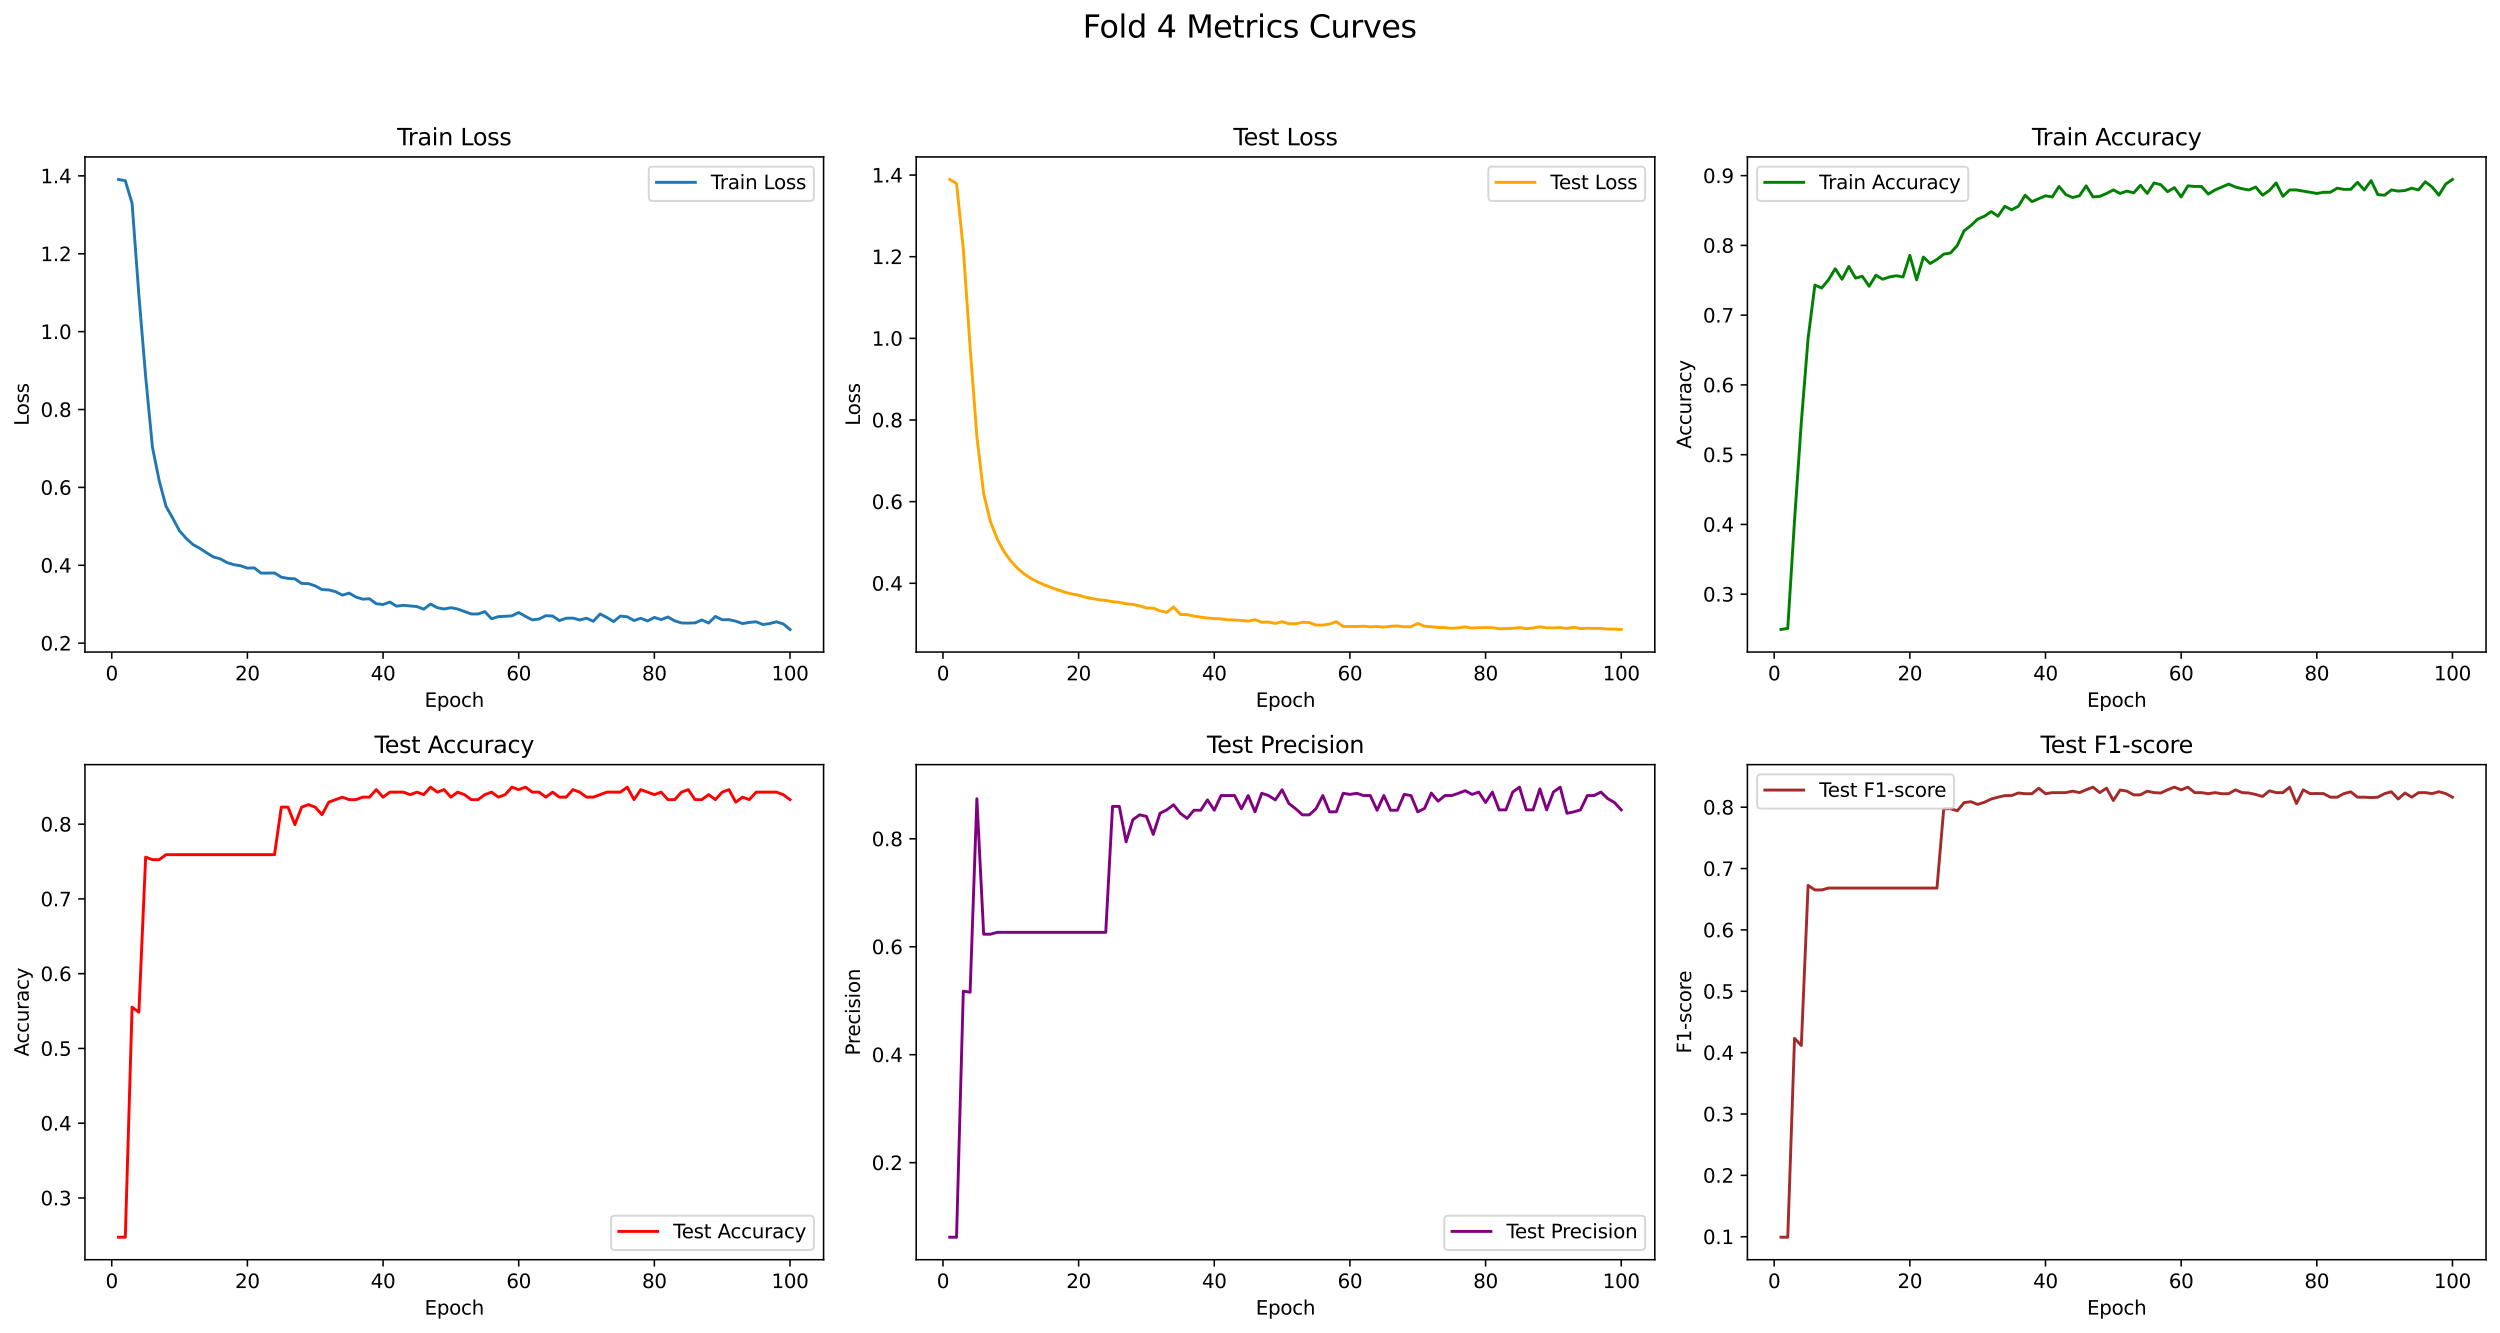 <?xml version="1.0" encoding="utf-8" standalone="no"?>
<!DOCTYPE svg PUBLIC "-//W3C//DTD SVG 1.1//EN"
  "http://www.w3.org/Graphics/SVG/1.1/DTD/svg11.dtd">
<svg xmlns:xlink="http://www.w3.org/1999/xlink" width="1288.461pt" height="686.796pt" viewBox="0 0 1288.461 686.796" xmlns="http://www.w3.org/2000/svg" version="1.1">
 <defs>
  <style type="text/css">*{stroke-linejoin: round; stroke-linecap: butt}</style>
 </defs>
 <g id="figure_1">
  <g id="patch_1">
   <path d="M -0 686.796 
L 1288.461 686.796 
L 1288.461 0 
L -0 0 
z
" style="fill: #ffffff"/>
  </g>
  <g id="axes_1">
   <g id="patch_2">
    <path d="M 43.781 336.04 
L 424.461 336.04 
L 424.461 80.88 
L 43.781 80.88 
z
" style="fill: #ffffff"/>
   </g>
   <g id="matplotlib.axis_1">
    <g id="xtick_1">
     <g id="line2d_1">
      <defs>
       <path id="mb7487b1e9f" d="M 0 0 
L 0 3.5 
" style="stroke: #000000; stroke-width: 0.8"/>
      </defs>
      <g>
       <use xlink:href="#mb7487b1e9f" x="57.589" y="336.04" style="stroke: #000000; stroke-width: 0.8"/>
      </g>
     </g>
     <g id="text_1">
      <!-- 0 -->
      <g transform="translate(54.408 350.638) scale(0.1 -0.1)">
       <defs>
        <path id="DejaVuSans-30" d="M 2034 4250 
Q 1547 4250 1301 3770 
Q 1056 3291 1056 2328 
Q 1056 1369 1301 889 
Q 1547 409 2034 409 
Q 2525 409 2770 889 
Q 3016 1369 3016 2328 
Q 3016 3291 2770 3770 
Q 2525 4250 2034 4250 
z
M 2034 4750 
Q 2819 4750 3233 4129 
Q 3647 3509 3647 2328 
Q 3647 1150 3233 529 
Q 2819 -91 2034 -91 
Q 1250 -91 836 529 
Q 422 1150 422 2328 
Q 422 3509 836 4129 
Q 1250 4750 2034 4750 
z
" transform="scale(0.016)"/>
       </defs>
       <use xlink:href="#DejaVuSans-30"/>
      </g>
     </g>
    </g>
    <g id="xtick_2">
     <g id="line2d_2">
      <g>
       <use xlink:href="#mb7487b1e9f" x="127.503" y="336.04" style="stroke: #000000; stroke-width: 0.8"/>
      </g>
     </g>
     <g id="text_2">
      <!-- 20 -->
      <g transform="translate(121.14 350.638) scale(0.1 -0.1)">
       <defs>
        <path id="DejaVuSans-32" d="M 1228 531 
L 3431 531 
L 3431 0 
L 469 0 
L 469 531 
Q 828 903 1448 1529 
Q 2069 2156 2228 2338 
Q 2531 2678 2651 2914 
Q 2772 3150 2772 3378 
Q 2772 3750 2511 3984 
Q 2250 4219 1831 4219 
Q 1534 4219 1204 4116 
Q 875 4013 500 3803 
L 500 4441 
Q 881 4594 1212 4672 
Q 1544 4750 1819 4750 
Q 2544 4750 2975 4387 
Q 3406 4025 3406 3419 
Q 3406 3131 3298 2873 
Q 3191 2616 2906 2266 
Q 2828 2175 2409 1742 
Q 1991 1309 1228 531 
z
" transform="scale(0.016)"/>
       </defs>
       <use xlink:href="#DejaVuSans-32"/>
       <use xlink:href="#DejaVuSans-30" transform="translate(63.623 0)"/>
      </g>
     </g>
    </g>
    <g id="xtick_3">
     <g id="line2d_3">
      <g>
       <use xlink:href="#mb7487b1e9f" x="197.417" y="336.04" style="stroke: #000000; stroke-width: 0.8"/>
      </g>
     </g>
     <g id="text_3">
      <!-- 40 -->
      <g transform="translate(191.054 350.638) scale(0.1 -0.1)">
       <defs>
        <path id="DejaVuSans-34" d="M 2419 4116 
L 825 1625 
L 2419 1625 
L 2419 4116 
z
M 2253 4666 
L 3047 4666 
L 3047 1625 
L 3713 1625 
L 3713 1100 
L 3047 1100 
L 3047 0 
L 2419 0 
L 2419 1100 
L 313 1100 
L 313 1709 
L 2253 4666 
z
" transform="scale(0.016)"/>
       </defs>
       <use xlink:href="#DejaVuSans-34"/>
       <use xlink:href="#DejaVuSans-30" transform="translate(63.623 0)"/>
      </g>
     </g>
    </g>
    <g id="xtick_4">
     <g id="line2d_4">
      <g>
       <use xlink:href="#mb7487b1e9f" x="267.33" y="336.04" style="stroke: #000000; stroke-width: 0.8"/>
      </g>
     </g>
     <g id="text_4">
      <!-- 60 -->
      <g transform="translate(260.968 350.638) scale(0.1 -0.1)">
       <defs>
        <path id="DejaVuSans-36" d="M 2113 2584 
Q 1688 2584 1439 2293 
Q 1191 2003 1191 1497 
Q 1191 994 1439 701 
Q 1688 409 2113 409 
Q 2538 409 2786 701 
Q 3034 994 3034 1497 
Q 3034 2003 2786 2293 
Q 2538 2584 2113 2584 
z
M 3366 4563 
L 3366 3988 
Q 3128 4100 2886 4159 
Q 2644 4219 2406 4219 
Q 1781 4219 1451 3797 
Q 1122 3375 1075 2522 
Q 1259 2794 1537 2939 
Q 1816 3084 2150 3084 
Q 2853 3084 3261 2657 
Q 3669 2231 3669 1497 
Q 3669 778 3244 343 
Q 2819 -91 2113 -91 
Q 1303 -91 875 529 
Q 447 1150 447 2328 
Q 447 3434 972 4092 
Q 1497 4750 2381 4750 
Q 2619 4750 2861 4703 
Q 3103 4656 3366 4563 
z
" transform="scale(0.016)"/>
       </defs>
       <use xlink:href="#DejaVuSans-36"/>
       <use xlink:href="#DejaVuSans-30" transform="translate(63.623 0)"/>
      </g>
     </g>
    </g>
    <g id="xtick_5">
     <g id="line2d_5">
      <g>
       <use xlink:href="#mb7487b1e9f" x="337.244" y="336.04" style="stroke: #000000; stroke-width: 0.8"/>
      </g>
     </g>
     <g id="text_5">
      <!-- 80 -->
      <g transform="translate(330.881 350.638) scale(0.1 -0.1)">
       <defs>
        <path id="DejaVuSans-38" d="M 2034 2216 
Q 1584 2216 1326 1975 
Q 1069 1734 1069 1313 
Q 1069 891 1326 650 
Q 1584 409 2034 409 
Q 2484 409 2743 651 
Q 3003 894 3003 1313 
Q 3003 1734 2745 1975 
Q 2488 2216 2034 2216 
z
M 1403 2484 
Q 997 2584 770 2862 
Q 544 3141 544 3541 
Q 544 4100 942 4425 
Q 1341 4750 2034 4750 
Q 2731 4750 3128 4425 
Q 3525 4100 3525 3541 
Q 3525 3141 3298 2862 
Q 3072 2584 2669 2484 
Q 3125 2378 3379 2068 
Q 3634 1759 3634 1313 
Q 3634 634 3220 271 
Q 2806 -91 2034 -91 
Q 1263 -91 848 271 
Q 434 634 434 1313 
Q 434 1759 690 2068 
Q 947 2378 1403 2484 
z
M 1172 3481 
Q 1172 3119 1398 2916 
Q 1625 2713 2034 2713 
Q 2441 2713 2670 2916 
Q 2900 3119 2900 3481 
Q 2900 3844 2670 4047 
Q 2441 4250 2034 4250 
Q 1625 4250 1398 4047 
Q 1172 3844 1172 3481 
z
" transform="scale(0.016)"/>
       </defs>
       <use xlink:href="#DejaVuSans-38"/>
       <use xlink:href="#DejaVuSans-30" transform="translate(63.623 0)"/>
      </g>
     </g>
    </g>
    <g id="xtick_6">
     <g id="line2d_6">
      <g>
       <use xlink:href="#mb7487b1e9f" x="407.158" y="336.04" style="stroke: #000000; stroke-width: 0.8"/>
      </g>
     </g>
     <g id="text_6">
      <!-- 100 -->
      <g transform="translate(397.614 350.638) scale(0.1 -0.1)">
       <defs>
        <path id="DejaVuSans-31" d="M 794 531 
L 1825 531 
L 1825 4091 
L 703 3866 
L 703 4441 
L 1819 4666 
L 2450 4666 
L 2450 531 
L 3481 531 
L 3481 0 
L 794 0 
L 794 531 
z
" transform="scale(0.016)"/>
       </defs>
       <use xlink:href="#DejaVuSans-31"/>
       <use xlink:href="#DejaVuSans-30" transform="translate(63.623 0)"/>
       <use xlink:href="#DejaVuSans-30" transform="translate(127.246 0)"/>
      </g>
     </g>
    </g>
    <g id="text_7">
     <!-- Epoch -->
     <g transform="translate(218.81 364.317) scale(0.1 -0.1)">
      <defs>
       <path id="DejaVuSans-45" d="M 628 4666 
L 3578 4666 
L 3578 4134 
L 1259 4134 
L 1259 2753 
L 3481 2753 
L 3481 2222 
L 1259 2222 
L 1259 531 
L 3634 531 
L 3634 0 
L 628 0 
L 628 4666 
z
" transform="scale(0.016)"/>
       <path id="DejaVuSans-70" d="M 1159 525 
L 1159 -1331 
L 581 -1331 
L 581 3500 
L 1159 3500 
L 1159 2969 
Q 1341 3281 1617 3432 
Q 1894 3584 2278 3584 
Q 2916 3584 3314 3078 
Q 3713 2572 3713 1747 
Q 3713 922 3314 415 
Q 2916 -91 2278 -91 
Q 1894 -91 1617 61 
Q 1341 213 1159 525 
z
M 3116 1747 
Q 3116 2381 2855 2742 
Q 2594 3103 2138 3103 
Q 1681 3103 1420 2742 
Q 1159 2381 1159 1747 
Q 1159 1113 1420 752 
Q 1681 391 2138 391 
Q 2594 391 2855 752 
Q 3116 1113 3116 1747 
z
" transform="scale(0.016)"/>
       <path id="DejaVuSans-6f" d="M 1959 3097 
Q 1497 3097 1228 2736 
Q 959 2375 959 1747 
Q 959 1119 1226 758 
Q 1494 397 1959 397 
Q 2419 397 2687 759 
Q 2956 1122 2956 1747 
Q 2956 2369 2687 2733 
Q 2419 3097 1959 3097 
z
M 1959 3584 
Q 2709 3584 3137 3096 
Q 3566 2609 3566 1747 
Q 3566 888 3137 398 
Q 2709 -91 1959 -91 
Q 1206 -91 779 398 
Q 353 888 353 1747 
Q 353 2609 779 3096 
Q 1206 3584 1959 3584 
z
" transform="scale(0.016)"/>
       <path id="DejaVuSans-63" d="M 3122 3366 
L 3122 2828 
Q 2878 2963 2633 3030 
Q 2388 3097 2138 3097 
Q 1578 3097 1268 2742 
Q 959 2388 959 1747 
Q 959 1106 1268 751 
Q 1578 397 2138 397 
Q 2388 397 2633 464 
Q 2878 531 3122 666 
L 3122 134 
Q 2881 22 2623 -34 
Q 2366 -91 2075 -91 
Q 1284 -91 818 406 
Q 353 903 353 1747 
Q 353 2603 823 3093 
Q 1294 3584 2113 3584 
Q 2378 3584 2631 3529 
Q 2884 3475 3122 3366 
z
" transform="scale(0.016)"/>
       <path id="DejaVuSans-68" d="M 3513 2113 
L 3513 0 
L 2938 0 
L 2938 2094 
Q 2938 2591 2744 2837 
Q 2550 3084 2163 3084 
Q 1697 3084 1428 2787 
Q 1159 2491 1159 1978 
L 1159 0 
L 581 0 
L 581 4863 
L 1159 4863 
L 1159 2956 
Q 1366 3272 1645 3428 
Q 1925 3584 2291 3584 
Q 2894 3584 3203 3211 
Q 3513 2838 3513 2113 
z
" transform="scale(0.016)"/>
      </defs>
      <use xlink:href="#DejaVuSans-45"/>
      <use xlink:href="#DejaVuSans-70" transform="translate(63.184 0)"/>
      <use xlink:href="#DejaVuSans-6f" transform="translate(126.66 0)"/>
      <use xlink:href="#DejaVuSans-63" transform="translate(187.842 0)"/>
      <use xlink:href="#DejaVuSans-68" transform="translate(242.822 0)"/>
     </g>
    </g>
   </g>
   <g id="matplotlib.axis_2">
    <g id="ytick_1">
     <g id="line2d_7">
      <defs>
       <path id="mdc8b509eb0" d="M 0 0 
L -3.5 0 
" style="stroke: #000000; stroke-width: 0.8"/>
      </defs>
      <g>
       <use xlink:href="#mdc8b509eb0" x="43.781" y="331.482" style="stroke: #000000; stroke-width: 0.8"/>
      </g>
     </g>
     <g id="text_8">
      <!-- 0.2 -->
      <g transform="translate(20.878 335.281) scale(0.1 -0.1)">
       <defs>
        <path id="DejaVuSans-2e" d="M 684 794 
L 1344 794 
L 1344 0 
L 684 0 
L 684 794 
z
" transform="scale(0.016)"/>
       </defs>
       <use xlink:href="#DejaVuSans-30"/>
       <use xlink:href="#DejaVuSans-2e" transform="translate(63.623 0)"/>
       <use xlink:href="#DejaVuSans-32" transform="translate(95.41 0)"/>
      </g>
     </g>
    </g>
    <g id="ytick_2">
     <g id="line2d_8">
      <g>
       <use xlink:href="#mdc8b509eb0" x="43.781" y="291.342" style="stroke: #000000; stroke-width: 0.8"/>
      </g>
     </g>
     <g id="text_9">
      <!-- 0.4 -->
      <g transform="translate(20.878 295.141) scale(0.1 -0.1)">
       <use xlink:href="#DejaVuSans-30"/>
       <use xlink:href="#DejaVuSans-2e" transform="translate(63.623 0)"/>
       <use xlink:href="#DejaVuSans-34" transform="translate(95.41 0)"/>
      </g>
     </g>
    </g>
    <g id="ytick_3">
     <g id="line2d_9">
      <g>
       <use xlink:href="#mdc8b509eb0" x="43.781" y="251.202" style="stroke: #000000; stroke-width: 0.8"/>
      </g>
     </g>
     <g id="text_10">
      <!-- 0.6 -->
      <g transform="translate(20.878 255.001) scale(0.1 -0.1)">
       <use xlink:href="#DejaVuSans-30"/>
       <use xlink:href="#DejaVuSans-2e" transform="translate(63.623 0)"/>
       <use xlink:href="#DejaVuSans-36" transform="translate(95.41 0)"/>
      </g>
     </g>
    </g>
    <g id="ytick_4">
     <g id="line2d_10">
      <g>
       <use xlink:href="#mdc8b509eb0" x="43.781" y="211.062" style="stroke: #000000; stroke-width: 0.8"/>
      </g>
     </g>
     <g id="text_11">
      <!-- 0.8 -->
      <g transform="translate(20.878 214.861) scale(0.1 -0.1)">
       <use xlink:href="#DejaVuSans-30"/>
       <use xlink:href="#DejaVuSans-2e" transform="translate(63.623 0)"/>
       <use xlink:href="#DejaVuSans-38" transform="translate(95.41 0)"/>
      </g>
     </g>
    </g>
    <g id="ytick_5">
     <g id="line2d_11">
      <g>
       <use xlink:href="#mdc8b509eb0" x="43.781" y="170.922" style="stroke: #000000; stroke-width: 0.8"/>
      </g>
     </g>
     <g id="text_12">
      <!-- 1.0 -->
      <g transform="translate(20.878 174.721) scale(0.1 -0.1)">
       <use xlink:href="#DejaVuSans-31"/>
       <use xlink:href="#DejaVuSans-2e" transform="translate(63.623 0)"/>
       <use xlink:href="#DejaVuSans-30" transform="translate(95.41 0)"/>
      </g>
     </g>
    </g>
    <g id="ytick_6">
     <g id="line2d_12">
      <g>
       <use xlink:href="#mdc8b509eb0" x="43.781" y="130.782" style="stroke: #000000; stroke-width: 0.8"/>
      </g>
     </g>
     <g id="text_13">
      <!-- 1.2 -->
      <g transform="translate(20.878 134.581) scale(0.1 -0.1)">
       <use xlink:href="#DejaVuSans-31"/>
       <use xlink:href="#DejaVuSans-2e" transform="translate(63.623 0)"/>
       <use xlink:href="#DejaVuSans-32" transform="translate(95.41 0)"/>
      </g>
     </g>
    </g>
    <g id="ytick_7">
     <g id="line2d_13">
      <g>
       <use xlink:href="#mdc8b509eb0" x="43.781" y="90.642" style="stroke: #000000; stroke-width: 0.8"/>
      </g>
     </g>
     <g id="text_14">
      <!-- 1.4 -->
      <g transform="translate(20.878 94.441) scale(0.1 -0.1)">
       <use xlink:href="#DejaVuSans-31"/>
       <use xlink:href="#DejaVuSans-2e" transform="translate(63.623 0)"/>
       <use xlink:href="#DejaVuSans-34" transform="translate(95.41 0)"/>
      </g>
     </g>
    </g>
    <g id="text_15">
     <!-- Loss -->
     <g transform="translate(14.798 219.427) rotate(-90) scale(0.1 -0.1)">
      <defs>
       <path id="DejaVuSans-4c" d="M 628 4666 
L 1259 4666 
L 1259 531 
L 3531 531 
L 3531 0 
L 628 0 
L 628 4666 
z
" transform="scale(0.016)"/>
       <path id="DejaVuSans-73" d="M 2834 3397 
L 2834 2853 
Q 2591 2978 2328 3040 
Q 2066 3103 1784 3103 
Q 1356 3103 1142 2972 
Q 928 2841 928 2578 
Q 928 2378 1081 2264 
Q 1234 2150 1697 2047 
L 1894 2003 
Q 2506 1872 2764 1633 
Q 3022 1394 3022 966 
Q 3022 478 2636 193 
Q 2250 -91 1575 -91 
Q 1294 -91 989 -36 
Q 684 19 347 128 
L 347 722 
Q 666 556 975 473 
Q 1284 391 1588 391 
Q 1994 391 2212 530 
Q 2431 669 2431 922 
Q 2431 1156 2273 1281 
Q 2116 1406 1581 1522 
L 1381 1569 
Q 847 1681 609 1914 
Q 372 2147 372 2553 
Q 372 3047 722 3315 
Q 1072 3584 1716 3584 
Q 2034 3584 2315 3537 
Q 2597 3491 2834 3397 
z
" transform="scale(0.016)"/>
      </defs>
      <use xlink:href="#DejaVuSans-4c"/>
      <use xlink:href="#DejaVuSans-6f" transform="translate(53.963 0)"/>
      <use xlink:href="#DejaVuSans-73" transform="translate(115.145 0)"/>
      <use xlink:href="#DejaVuSans-73" transform="translate(167.244 0)"/>
     </g>
    </g>
   </g>
   <g id="line2d_14">
    <path d="M 61.085 92.478 
L 64.581 93.145 
L 68.076 104.795 
L 71.572 152.059 
L 75.068 194.118 
L 78.563 230.473 
L 82.059 247.802 
L 85.555 260.926 
L 89.05 267.128 
L 92.546 273.649 
L 96.042 277.558 
L 99.537 280.721 
L 103.033 282.625 
L 106.529 284.958 
L 110.024 287.081 
L 113.52 288.005 
L 117.016 289.943 
L 120.512 291.034 
L 124.007 291.578 
L 127.503 292.822 
L 130.999 292.658 
L 134.494 295.366 
L 137.99 295.366 
L 141.486 295.303 
L 144.981 297.474 
L 148.477 298.128 
L 151.973 298.316 
L 155.468 300.691 
L 158.964 300.791 
L 162.46 301.959 
L 165.955 303.862 
L 169.451 304.038 
L 172.947 304.934 
L 176.442 306.727 
L 179.938 305.688 
L 183.434 307.705 
L 186.93 308.801 
L 190.425 308.588 
L 193.921 311.164 
L 197.417 311.56 
L 200.912 310.292 
L 204.408 312.41 
L 207.904 311.967 
L 211.399 312.297 
L 214.895 312.62 
L 218.391 313.951 
L 221.886 311.313 
L 225.382 313.207 
L 228.878 313.87 
L 232.373 313.21 
L 235.869 313.881 
L 239.365 315.16 
L 242.86 316.415 
L 246.356 316.449 
L 249.852 315.219 
L 253.348 318.906 
L 256.843 317.803 
L 260.339 317.65 
L 263.835 317.384 
L 267.33 315.68 
L 270.826 317.653 
L 274.322 319.466 
L 277.817 319.045 
L 281.313 317.319 
L 284.809 317.494 
L 288.304 319.852 
L 291.8 318.619 
L 295.296 318.579 
L 298.791 319.511 
L 302.287 318.62 
L 305.783 320.176 
L 309.278 316.448 
L 312.774 318.242 
L 316.27 320.343 
L 319.766 317.512 
L 323.261 317.871 
L 326.757 319.813 
L 330.253 318.649 
L 333.748 320.03 
L 337.244 318.205 
L 340.74 319.332 
L 344.235 317.992 
L 347.731 319.965 
L 351.227 321.06 
L 354.722 321.137 
L 358.218 321.03 
L 361.714 319.518 
L 365.209 321.098 
L 368.705 317.694 
L 372.201 319.393 
L 375.696 319.373 
L 379.192 320.142 
L 382.688 321.376 
L 386.184 320.785 
L 389.679 320.458 
L 393.175 321.853 
L 396.671 321.386 
L 400.166 320.481 
L 403.662 321.522 
L 407.158 324.442 
" clip-path="url(#pf854a28372)" style="fill: none; stroke: #1f77b4; stroke-width: 1.5; stroke-linecap: square"/>
   </g>
   <g id="patch_3">
    <path d="M 43.781 336.04 
L 43.781 80.88 
" style="fill: none; stroke: #000000; stroke-width: 0.8; stroke-linejoin: miter; stroke-linecap: square"/>
   </g>
   <g id="patch_4">
    <path d="M 424.461 336.04 
L 424.461 80.88 
" style="fill: none; stroke: #000000; stroke-width: 0.8; stroke-linejoin: miter; stroke-linecap: square"/>
   </g>
   <g id="patch_5">
    <path d="M 43.781 336.04 
L 424.461 336.04 
" style="fill: none; stroke: #000000; stroke-width: 0.8; stroke-linejoin: miter; stroke-linecap: square"/>
   </g>
   <g id="patch_6">
    <path d="M 43.781 80.88 
L 424.461 80.88 
" style="fill: none; stroke: #000000; stroke-width: 0.8; stroke-linejoin: miter; stroke-linecap: square"/>
   </g>
   <g id="text_16">
    <!-- Train Loss -->
    <g transform="translate(204.661 74.88) scale(0.12 -0.12)">
     <defs>
      <path id="DejaVuSans-54" d="M -19 4666 
L 3928 4666 
L 3928 4134 
L 2272 4134 
L 2272 0 
L 1638 0 
L 1638 4134 
L -19 4134 
L -19 4666 
z
" transform="scale(0.016)"/>
      <path id="DejaVuSans-72" d="M 2631 2963 
Q 2534 3019 2420 3045 
Q 2306 3072 2169 3072 
Q 1681 3072 1420 2755 
Q 1159 2438 1159 1844 
L 1159 0 
L 581 0 
L 581 3500 
L 1159 3500 
L 1159 2956 
Q 1341 3275 1631 3429 
Q 1922 3584 2338 3584 
Q 2397 3584 2469 3576 
Q 2541 3569 2628 3553 
L 2631 2963 
z
" transform="scale(0.016)"/>
      <path id="DejaVuSans-61" d="M 2194 1759 
Q 1497 1759 1228 1600 
Q 959 1441 959 1056 
Q 959 750 1161 570 
Q 1363 391 1709 391 
Q 2188 391 2477 730 
Q 2766 1069 2766 1631 
L 2766 1759 
L 2194 1759 
z
M 3341 1997 
L 3341 0 
L 2766 0 
L 2766 531 
Q 2569 213 2275 61 
Q 1981 -91 1556 -91 
Q 1019 -91 701 211 
Q 384 513 384 1019 
Q 384 1609 779 1909 
Q 1175 2209 1959 2209 
L 2766 2209 
L 2766 2266 
Q 2766 2663 2505 2880 
Q 2244 3097 1772 3097 
Q 1472 3097 1187 3025 
Q 903 2953 641 2809 
L 641 3341 
Q 956 3463 1253 3523 
Q 1550 3584 1831 3584 
Q 2591 3584 2966 3190 
Q 3341 2797 3341 1997 
z
" transform="scale(0.016)"/>
      <path id="DejaVuSans-69" d="M 603 3500 
L 1178 3500 
L 1178 0 
L 603 0 
L 603 3500 
z
M 603 4863 
L 1178 4863 
L 1178 4134 
L 603 4134 
L 603 4863 
z
" transform="scale(0.016)"/>
      <path id="DejaVuSans-6e" d="M 3513 2113 
L 3513 0 
L 2938 0 
L 2938 2094 
Q 2938 2591 2744 2837 
Q 2550 3084 2163 3084 
Q 1697 3084 1428 2787 
Q 1159 2491 1159 1978 
L 1159 0 
L 581 0 
L 581 3500 
L 1159 3500 
L 1159 2956 
Q 1366 3272 1645 3428 
Q 1925 3584 2291 3584 
Q 2894 3584 3203 3211 
Q 3513 2838 3513 2113 
z
" transform="scale(0.016)"/>
      <path id="DejaVuSans-20" transform="scale(0.016)"/>
     </defs>
     <use xlink:href="#DejaVuSans-54"/>
     <use xlink:href="#DejaVuSans-72" transform="translate(46.334 0)"/>
     <use xlink:href="#DejaVuSans-61" transform="translate(87.447 0)"/>
     <use xlink:href="#DejaVuSans-69" transform="translate(148.727 0)"/>
     <use xlink:href="#DejaVuSans-6e" transform="translate(176.51 0)"/>
     <use xlink:href="#DejaVuSans-20" transform="translate(239.889 0)"/>
     <use xlink:href="#DejaVuSans-4c" transform="translate(271.676 0)"/>
     <use xlink:href="#DejaVuSans-6f" transform="translate(325.639 0)"/>
     <use xlink:href="#DejaVuSans-73" transform="translate(386.82 0)"/>
     <use xlink:href="#DejaVuSans-73" transform="translate(438.92 0)"/>
    </g>
   </g>
   <g id="legend_1">
    <g id="patch_7">
     <path d="M 336.361 103.558 
L 417.461 103.558 
Q 419.461 103.558 419.461 101.558 
L 419.461 87.88 
Q 419.461 85.88 417.461 85.88 
L 336.361 85.88 
Q 334.361 85.88 334.361 87.88 
L 334.361 101.558 
Q 334.361 103.558 336.361 103.558 
z
" style="fill: #ffffff; opacity: 0.8; stroke: #cccccc; stroke-linejoin: miter"/>
    </g>
    <g id="line2d_15">
     <path d="M 338.361 93.978 
L 348.361 93.978 
L 358.361 93.978 
" style="fill: none; stroke: #1f77b4; stroke-width: 1.5; stroke-linecap: square"/>
    </g>
    <g id="text_17">
     <!-- Train Loss -->
     <g transform="translate(366.361 97.478) scale(0.1 -0.1)">
      <use xlink:href="#DejaVuSans-54"/>
      <use xlink:href="#DejaVuSans-72" transform="translate(46.334 0)"/>
      <use xlink:href="#DejaVuSans-61" transform="translate(87.447 0)"/>
      <use xlink:href="#DejaVuSans-69" transform="translate(148.727 0)"/>
      <use xlink:href="#DejaVuSans-6e" transform="translate(176.51 0)"/>
      <use xlink:href="#DejaVuSans-20" transform="translate(239.889 0)"/>
      <use xlink:href="#DejaVuSans-4c" transform="translate(271.676 0)"/>
      <use xlink:href="#DejaVuSans-6f" transform="translate(325.639 0)"/>
      <use xlink:href="#DejaVuSans-73" transform="translate(386.82 0)"/>
      <use xlink:href="#DejaVuSans-73" transform="translate(438.92 0)"/>
     </g>
    </g>
   </g>
  </g>
  <g id="axes_2">
   <g id="patch_8">
    <path d="M 472.181 336.04 
L 852.861 336.04 
L 852.861 80.88 
L 472.181 80.88 
z
" style="fill: #ffffff"/>
   </g>
   <g id="matplotlib.axis_3">
    <g id="xtick_7">
     <g id="line2d_16">
      <g>
       <use xlink:href="#mb7487b1e9f" x="485.989" y="336.04" style="stroke: #000000; stroke-width: 0.8"/>
      </g>
     </g>
     <g id="text_18">
      <!-- 0 -->
      <g transform="translate(482.808 350.638) scale(0.1 -0.1)">
       <use xlink:href="#DejaVuSans-30"/>
      </g>
     </g>
    </g>
    <g id="xtick_8">
     <g id="line2d_17">
      <g>
       <use xlink:href="#mb7487b1e9f" x="555.903" y="336.04" style="stroke: #000000; stroke-width: 0.8"/>
      </g>
     </g>
     <g id="text_19">
      <!-- 20 -->
      <g transform="translate(549.54 350.638) scale(0.1 -0.1)">
       <use xlink:href="#DejaVuSans-32"/>
       <use xlink:href="#DejaVuSans-30" transform="translate(63.623 0)"/>
      </g>
     </g>
    </g>
    <g id="xtick_9">
     <g id="line2d_18">
      <g>
       <use xlink:href="#mb7487b1e9f" x="625.817" y="336.04" style="stroke: #000000; stroke-width: 0.8"/>
      </g>
     </g>
     <g id="text_20">
      <!-- 40 -->
      <g transform="translate(619.454 350.638) scale(0.1 -0.1)">
       <use xlink:href="#DejaVuSans-34"/>
       <use xlink:href="#DejaVuSans-30" transform="translate(63.623 0)"/>
      </g>
     </g>
    </g>
    <g id="xtick_10">
     <g id="line2d_19">
      <g>
       <use xlink:href="#mb7487b1e9f" x="695.73" y="336.04" style="stroke: #000000; stroke-width: 0.8"/>
      </g>
     </g>
     <g id="text_21">
      <!-- 60 -->
      <g transform="translate(689.368 350.638) scale(0.1 -0.1)">
       <use xlink:href="#DejaVuSans-36"/>
       <use xlink:href="#DejaVuSans-30" transform="translate(63.623 0)"/>
      </g>
     </g>
    </g>
    <g id="xtick_11">
     <g id="line2d_20">
      <g>
       <use xlink:href="#mb7487b1e9f" x="765.644" y="336.04" style="stroke: #000000; stroke-width: 0.8"/>
      </g>
     </g>
     <g id="text_22">
      <!-- 80 -->
      <g transform="translate(759.281 350.638) scale(0.1 -0.1)">
       <use xlink:href="#DejaVuSans-38"/>
       <use xlink:href="#DejaVuSans-30" transform="translate(63.623 0)"/>
      </g>
     </g>
    </g>
    <g id="xtick_12">
     <g id="line2d_21">
      <g>
       <use xlink:href="#mb7487b1e9f" x="835.558" y="336.04" style="stroke: #000000; stroke-width: 0.8"/>
      </g>
     </g>
     <g id="text_23">
      <!-- 100 -->
      <g transform="translate(826.014 350.638) scale(0.1 -0.1)">
       <use xlink:href="#DejaVuSans-31"/>
       <use xlink:href="#DejaVuSans-30" transform="translate(63.623 0)"/>
       <use xlink:href="#DejaVuSans-30" transform="translate(127.246 0)"/>
      </g>
     </g>
    </g>
    <g id="text_24">
     <!-- Epoch -->
     <g transform="translate(647.21 364.317) scale(0.1 -0.1)">
      <use xlink:href="#DejaVuSans-45"/>
      <use xlink:href="#DejaVuSans-70" transform="translate(63.184 0)"/>
      <use xlink:href="#DejaVuSans-6f" transform="translate(126.66 0)"/>
      <use xlink:href="#DejaVuSans-63" transform="translate(187.842 0)"/>
      <use xlink:href="#DejaVuSans-68" transform="translate(242.822 0)"/>
     </g>
    </g>
   </g>
   <g id="matplotlib.axis_4">
    <g id="ytick_8">
     <g id="line2d_22">
      <g>
       <use xlink:href="#mdc8b509eb0" x="472.181" y="300.621" style="stroke: #000000; stroke-width: 0.8"/>
      </g>
     </g>
     <g id="text_25">
      <!-- 0.4 -->
      <g transform="translate(449.278 304.42) scale(0.1 -0.1)">
       <use xlink:href="#DejaVuSans-30"/>
       <use xlink:href="#DejaVuSans-2e" transform="translate(63.623 0)"/>
       <use xlink:href="#DejaVuSans-34" transform="translate(95.41 0)"/>
      </g>
     </g>
    </g>
    <g id="ytick_9">
     <g id="line2d_23">
      <g>
       <use xlink:href="#mdc8b509eb0" x="472.181" y="258.542" style="stroke: #000000; stroke-width: 0.8"/>
      </g>
     </g>
     <g id="text_26">
      <!-- 0.6 -->
      <g transform="translate(449.278 262.341) scale(0.1 -0.1)">
       <use xlink:href="#DejaVuSans-30"/>
       <use xlink:href="#DejaVuSans-2e" transform="translate(63.623 0)"/>
       <use xlink:href="#DejaVuSans-36" transform="translate(95.41 0)"/>
      </g>
     </g>
    </g>
    <g id="ytick_10">
     <g id="line2d_24">
      <g>
       <use xlink:href="#mdc8b509eb0" x="472.181" y="216.462" style="stroke: #000000; stroke-width: 0.8"/>
      </g>
     </g>
     <g id="text_27">
      <!-- 0.8 -->
      <g transform="translate(449.278 220.261) scale(0.1 -0.1)">
       <use xlink:href="#DejaVuSans-30"/>
       <use xlink:href="#DejaVuSans-2e" transform="translate(63.623 0)"/>
       <use xlink:href="#DejaVuSans-38" transform="translate(95.41 0)"/>
      </g>
     </g>
    </g>
    <g id="ytick_11">
     <g id="line2d_25">
      <g>
       <use xlink:href="#mdc8b509eb0" x="472.181" y="174.383" style="stroke: #000000; stroke-width: 0.8"/>
      </g>
     </g>
     <g id="text_28">
      <!-- 1.0 -->
      <g transform="translate(449.278 178.182) scale(0.1 -0.1)">
       <use xlink:href="#DejaVuSans-31"/>
       <use xlink:href="#DejaVuSans-2e" transform="translate(63.623 0)"/>
       <use xlink:href="#DejaVuSans-30" transform="translate(95.41 0)"/>
      </g>
     </g>
    </g>
    <g id="ytick_12">
     <g id="line2d_26">
      <g>
       <use xlink:href="#mdc8b509eb0" x="472.181" y="132.303" style="stroke: #000000; stroke-width: 0.8"/>
      </g>
     </g>
     <g id="text_29">
      <!-- 1.2 -->
      <g transform="translate(449.278 136.102) scale(0.1 -0.1)">
       <use xlink:href="#DejaVuSans-31"/>
       <use xlink:href="#DejaVuSans-2e" transform="translate(63.623 0)"/>
       <use xlink:href="#DejaVuSans-32" transform="translate(95.41 0)"/>
      </g>
     </g>
    </g>
    <g id="ytick_13">
     <g id="line2d_27">
      <g>
       <use xlink:href="#mdc8b509eb0" x="472.181" y="90.224" style="stroke: #000000; stroke-width: 0.8"/>
      </g>
     </g>
     <g id="text_30">
      <!-- 1.4 -->
      <g transform="translate(449.278 94.023) scale(0.1 -0.1)">
       <use xlink:href="#DejaVuSans-31"/>
       <use xlink:href="#DejaVuSans-2e" transform="translate(63.623 0)"/>
       <use xlink:href="#DejaVuSans-34" transform="translate(95.41 0)"/>
      </g>
     </g>
    </g>
    <g id="text_31">
     <!-- Loss -->
     <g transform="translate(443.198 219.427) rotate(-90) scale(0.1 -0.1)">
      <use xlink:href="#DejaVuSans-4c"/>
      <use xlink:href="#DejaVuSans-6f" transform="translate(53.963 0)"/>
      <use xlink:href="#DejaVuSans-73" transform="translate(115.145 0)"/>
      <use xlink:href="#DejaVuSans-73" transform="translate(167.244 0)"/>
     </g>
    </g>
   </g>
   <g id="line2d_28">
    <path d="M 489.485 92.478 
L 492.981 94.561 
L 496.476 128.359 
L 499.972 178.892 
L 503.468 225.044 
L 506.963 254.46 
L 510.459 268.868 
L 513.955 277.813 
L 517.45 284.32 
L 520.946 289.137 
L 524.442 292.948 
L 527.937 295.87 
L 531.433 298.153 
L 534.929 299.998 
L 538.424 301.546 
L 541.92 302.824 
L 545.416 304.08 
L 548.912 305.253 
L 552.407 306.139 
L 555.903 306.726 
L 559.399 307.803 
L 562.894 308.476 
L 566.39 309.108 
L 569.886 309.463 
L 573.381 310.081 
L 576.877 310.427 
L 580.373 311.206 
L 583.868 311.479 
L 587.364 312.275 
L 590.86 313.331 
L 594.355 313.424 
L 597.851 314.806 
L 601.347 315.602 
L 604.842 312.789 
L 608.338 316.68 
L 611.834 316.742 
L 615.33 317.54 
L 618.825 318.053 
L 622.321 318.533 
L 625.817 318.785 
L 629.312 318.983 
L 632.808 319.438 
L 636.304 319.526 
L 639.799 319.773 
L 643.295 320.12 
L 646.791 319.365 
L 650.286 320.639 
L 653.782 320.578 
L 657.278 321.328 
L 660.773 320.379 
L 664.269 321.454 
L 667.765 321.498 
L 671.26 320.723 
L 674.756 320.833 
L 678.252 322.147 
L 681.748 322.156 
L 685.243 321.616 
L 688.739 320.419 
L 692.235 322.869 
L 695.73 322.853 
L 699.226 322.896 
L 702.722 322.735 
L 706.217 323.047 
L 709.713 322.913 
L 713.209 323.213 
L 716.704 322.791 
L 720.2 322.6 
L 723.696 323.059 
L 727.191 322.978 
L 730.687 321.322 
L 734.183 322.754 
L 737.678 323.005 
L 741.174 323.353 
L 744.67 323.442 
L 748.166 323.815 
L 751.661 323.558 
L 755.157 323.074 
L 758.653 323.706 
L 762.148 323.504 
L 765.644 323.452 
L 769.14 323.477 
L 772.635 324.027 
L 776.131 323.942 
L 779.627 323.801 
L 783.122 323.43 
L 786.618 323.982 
L 790.114 323.644 
L 793.609 323.026 
L 797.105 323.555 
L 800.601 323.583 
L 804.096 323.461 
L 807.592 323.893 
L 811.088 323.281 
L 814.584 323.947 
L 818.079 323.77 
L 821.575 323.889 
L 825.071 323.866 
L 828.566 324.228 
L 832.062 324.216 
L 835.558 324.442 
" clip-path="url(#pe7af68bed1)" style="fill: none; stroke: #ffa500; stroke-width: 1.5; stroke-linecap: square"/>
   </g>
   <g id="patch_9">
    <path d="M 472.181 336.04 
L 472.181 80.88 
" style="fill: none; stroke: #000000; stroke-width: 0.8; stroke-linejoin: miter; stroke-linecap: square"/>
   </g>
   <g id="patch_10">
    <path d="M 852.861 336.04 
L 852.861 80.88 
" style="fill: none; stroke: #000000; stroke-width: 0.8; stroke-linejoin: miter; stroke-linecap: square"/>
   </g>
   <g id="patch_11">
    <path d="M 472.181 336.04 
L 852.861 336.04 
" style="fill: none; stroke: #000000; stroke-width: 0.8; stroke-linejoin: miter; stroke-linecap: square"/>
   </g>
   <g id="patch_12">
    <path d="M 472.181 80.88 
L 852.861 80.88 
" style="fill: none; stroke: #000000; stroke-width: 0.8; stroke-linejoin: miter; stroke-linecap: square"/>
   </g>
   <g id="text_32">
    <!-- Test Loss -->
    <g transform="translate(635.639 74.88) scale(0.12 -0.12)">
     <defs>
      <path id="DejaVuSans-65" d="M 3597 1894 
L 3597 1613 
L 953 1613 
Q 991 1019 1311 708 
Q 1631 397 2203 397 
Q 2534 397 2845 478 
Q 3156 559 3463 722 
L 3463 178 
Q 3153 47 2828 -22 
Q 2503 -91 2169 -91 
Q 1331 -91 842 396 
Q 353 884 353 1716 
Q 353 2575 817 3079 
Q 1281 3584 2069 3584 
Q 2775 3584 3186 3129 
Q 3597 2675 3597 1894 
z
M 3022 2063 
Q 3016 2534 2758 2815 
Q 2500 3097 2075 3097 
Q 1594 3097 1305 2825 
Q 1016 2553 972 2059 
L 3022 2063 
z
" transform="scale(0.016)"/>
      <path id="DejaVuSans-74" d="M 1172 4494 
L 1172 3500 
L 2356 3500 
L 2356 3053 
L 1172 3053 
L 1172 1153 
Q 1172 725 1289 603 
Q 1406 481 1766 481 
L 2356 481 
L 2356 0 
L 1766 0 
Q 1100 0 847 248 
Q 594 497 594 1153 
L 594 3053 
L 172 3053 
L 172 3500 
L 594 3500 
L 594 4494 
L 1172 4494 
z
" transform="scale(0.016)"/>
     </defs>
     <use xlink:href="#DejaVuSans-54"/>
     <use xlink:href="#DejaVuSans-65" transform="translate(44.084 0)"/>
     <use xlink:href="#DejaVuSans-73" transform="translate(105.607 0)"/>
     <use xlink:href="#DejaVuSans-74" transform="translate(157.707 0)"/>
     <use xlink:href="#DejaVuSans-20" transform="translate(196.916 0)"/>
     <use xlink:href="#DejaVuSans-4c" transform="translate(228.703 0)"/>
     <use xlink:href="#DejaVuSans-6f" transform="translate(282.666 0)"/>
     <use xlink:href="#DejaVuSans-73" transform="translate(343.848 0)"/>
     <use xlink:href="#DejaVuSans-73" transform="translate(395.947 0)"/>
    </g>
   </g>
   <g id="legend_2">
    <g id="patch_13">
     <path d="M 769.058 103.558 
L 845.861 103.558 
Q 847.861 103.558 847.861 101.558 
L 847.861 87.88 
Q 847.861 85.88 845.861 85.88 
L 769.058 85.88 
Q 767.058 85.88 767.058 87.88 
L 767.058 101.558 
Q 767.058 103.558 769.058 103.558 
z
" style="fill: #ffffff; opacity: 0.8; stroke: #cccccc; stroke-linejoin: miter"/>
    </g>
    <g id="line2d_29">
     <path d="M 771.058 93.978 
L 781.058 93.978 
L 791.058 93.978 
" style="fill: none; stroke: #ffa500; stroke-width: 1.5; stroke-linecap: square"/>
    </g>
    <g id="text_33">
     <!-- Test Loss -->
     <g transform="translate(799.058 97.478) scale(0.1 -0.1)">
      <use xlink:href="#DejaVuSans-54"/>
      <use xlink:href="#DejaVuSans-65" transform="translate(44.084 0)"/>
      <use xlink:href="#DejaVuSans-73" transform="translate(105.607 0)"/>
      <use xlink:href="#DejaVuSans-74" transform="translate(157.707 0)"/>
      <use xlink:href="#DejaVuSans-20" transform="translate(196.916 0)"/>
      <use xlink:href="#DejaVuSans-4c" transform="translate(228.703 0)"/>
      <use xlink:href="#DejaVuSans-6f" transform="translate(282.666 0)"/>
      <use xlink:href="#DejaVuSans-73" transform="translate(343.848 0)"/>
      <use xlink:href="#DejaVuSans-73" transform="translate(395.947 0)"/>
     </g>
    </g>
   </g>
  </g>
  <g id="axes_3">
   <g id="patch_14">
    <path d="M 900.581 336.04 
L 1281.261 336.04 
L 1281.261 80.88 
L 900.581 80.88 
z
" style="fill: #ffffff"/>
   </g>
   <g id="matplotlib.axis_5">
    <g id="xtick_13">
     <g id="line2d_30">
      <g>
       <use xlink:href="#mb7487b1e9f" x="914.389" y="336.04" style="stroke: #000000; stroke-width: 0.8"/>
      </g>
     </g>
     <g id="text_34">
      <!-- 0 -->
      <g transform="translate(911.208 350.638) scale(0.1 -0.1)">
       <use xlink:href="#DejaVuSans-30"/>
      </g>
     </g>
    </g>
    <g id="xtick_14">
     <g id="line2d_31">
      <g>
       <use xlink:href="#mb7487b1e9f" x="984.303" y="336.04" style="stroke: #000000; stroke-width: 0.8"/>
      </g>
     </g>
     <g id="text_35">
      <!-- 20 -->
      <g transform="translate(977.94 350.638) scale(0.1 -0.1)">
       <use xlink:href="#DejaVuSans-32"/>
       <use xlink:href="#DejaVuSans-30" transform="translate(63.623 0)"/>
      </g>
     </g>
    </g>
    <g id="xtick_15">
     <g id="line2d_32">
      <g>
       <use xlink:href="#mb7487b1e9f" x="1054.217" y="336.04" style="stroke: #000000; stroke-width: 0.8"/>
      </g>
     </g>
     <g id="text_36">
      <!-- 40 -->
      <g transform="translate(1047.854 350.638) scale(0.1 -0.1)">
       <use xlink:href="#DejaVuSans-34"/>
       <use xlink:href="#DejaVuSans-30" transform="translate(63.623 0)"/>
      </g>
     </g>
    </g>
    <g id="xtick_16">
     <g id="line2d_33">
      <g>
       <use xlink:href="#mb7487b1e9f" x="1124.13" y="336.04" style="stroke: #000000; stroke-width: 0.8"/>
      </g>
     </g>
     <g id="text_37">
      <!-- 60 -->
      <g transform="translate(1117.768 350.638) scale(0.1 -0.1)">
       <use xlink:href="#DejaVuSans-36"/>
       <use xlink:href="#DejaVuSans-30" transform="translate(63.623 0)"/>
      </g>
     </g>
    </g>
    <g id="xtick_17">
     <g id="line2d_34">
      <g>
       <use xlink:href="#mb7487b1e9f" x="1194.044" y="336.04" style="stroke: #000000; stroke-width: 0.8"/>
      </g>
     </g>
     <g id="text_38">
      <!-- 80 -->
      <g transform="translate(1187.681 350.638) scale(0.1 -0.1)">
       <use xlink:href="#DejaVuSans-38"/>
       <use xlink:href="#DejaVuSans-30" transform="translate(63.623 0)"/>
      </g>
     </g>
    </g>
    <g id="xtick_18">
     <g id="line2d_35">
      <g>
       <use xlink:href="#mb7487b1e9f" x="1263.958" y="336.04" style="stroke: #000000; stroke-width: 0.8"/>
      </g>
     </g>
     <g id="text_39">
      <!-- 100 -->
      <g transform="translate(1254.414 350.638) scale(0.1 -0.1)">
       <use xlink:href="#DejaVuSans-31"/>
       <use xlink:href="#DejaVuSans-30" transform="translate(63.623 0)"/>
       <use xlink:href="#DejaVuSans-30" transform="translate(127.246 0)"/>
      </g>
     </g>
    </g>
    <g id="text_40">
     <!-- Epoch -->
     <g transform="translate(1075.61 364.317) scale(0.1 -0.1)">
      <use xlink:href="#DejaVuSans-45"/>
      <use xlink:href="#DejaVuSans-70" transform="translate(63.184 0)"/>
      <use xlink:href="#DejaVuSans-6f" transform="translate(126.66 0)"/>
      <use xlink:href="#DejaVuSans-63" transform="translate(187.842 0)"/>
      <use xlink:href="#DejaVuSans-68" transform="translate(242.822 0)"/>
     </g>
    </g>
   </g>
   <g id="matplotlib.axis_6">
    <g id="ytick_14">
     <g id="line2d_36">
      <g>
       <use xlink:href="#mdc8b509eb0" x="900.581" y="306.24" style="stroke: #000000; stroke-width: 0.8"/>
      </g>
     </g>
     <g id="text_41">
      <!-- 0.3 -->
      <g transform="translate(877.678 310.039) scale(0.1 -0.1)">
       <defs>
        <path id="DejaVuSans-33" d="M 2597 2516 
Q 3050 2419 3304 2112 
Q 3559 1806 3559 1356 
Q 3559 666 3084 287 
Q 2609 -91 1734 -91 
Q 1441 -91 1130 -33 
Q 819 25 488 141 
L 488 750 
Q 750 597 1062 519 
Q 1375 441 1716 441 
Q 2309 441 2620 675 
Q 2931 909 2931 1356 
Q 2931 1769 2642 2001 
Q 2353 2234 1838 2234 
L 1294 2234 
L 1294 2753 
L 1863 2753 
Q 2328 2753 2575 2939 
Q 2822 3125 2822 3475 
Q 2822 3834 2567 4026 
Q 2313 4219 1838 4219 
Q 1578 4219 1281 4162 
Q 984 4106 628 3988 
L 628 4550 
Q 988 4650 1302 4700 
Q 1616 4750 1894 4750 
Q 2613 4750 3031 4423 
Q 3450 4097 3450 3541 
Q 3450 3153 3228 2886 
Q 3006 2619 2597 2516 
z
" transform="scale(0.016)"/>
       </defs>
       <use xlink:href="#DejaVuSans-30"/>
       <use xlink:href="#DejaVuSans-2e" transform="translate(63.623 0)"/>
       <use xlink:href="#DejaVuSans-33" transform="translate(95.41 0)"/>
      </g>
     </g>
    </g>
    <g id="ytick_15">
     <g id="line2d_37">
      <g>
       <use xlink:href="#mdc8b509eb0" x="900.581" y="270.287" style="stroke: #000000; stroke-width: 0.8"/>
      </g>
     </g>
     <g id="text_42">
      <!-- 0.4 -->
      <g transform="translate(877.678 274.086) scale(0.1 -0.1)">
       <use xlink:href="#DejaVuSans-30"/>
       <use xlink:href="#DejaVuSans-2e" transform="translate(63.623 0)"/>
       <use xlink:href="#DejaVuSans-34" transform="translate(95.41 0)"/>
      </g>
     </g>
    </g>
    <g id="ytick_16">
     <g id="line2d_38">
      <g>
       <use xlink:href="#mdc8b509eb0" x="900.581" y="234.334" style="stroke: #000000; stroke-width: 0.8"/>
      </g>
     </g>
     <g id="text_43">
      <!-- 0.5 -->
      <g transform="translate(877.678 238.133) scale(0.1 -0.1)">
       <defs>
        <path id="DejaVuSans-35" d="M 691 4666 
L 3169 4666 
L 3169 4134 
L 1269 4134 
L 1269 2991 
Q 1406 3038 1543 3061 
Q 1681 3084 1819 3084 
Q 2600 3084 3056 2656 
Q 3513 2228 3513 1497 
Q 3513 744 3044 326 
Q 2575 -91 1722 -91 
Q 1428 -91 1123 -41 
Q 819 9 494 109 
L 494 744 
Q 775 591 1075 516 
Q 1375 441 1709 441 
Q 2250 441 2565 725 
Q 2881 1009 2881 1497 
Q 2881 1984 2565 2268 
Q 2250 2553 1709 2553 
Q 1456 2553 1204 2497 
Q 953 2441 691 2322 
L 691 4666 
z
" transform="scale(0.016)"/>
       </defs>
       <use xlink:href="#DejaVuSans-30"/>
       <use xlink:href="#DejaVuSans-2e" transform="translate(63.623 0)"/>
       <use xlink:href="#DejaVuSans-35" transform="translate(95.41 0)"/>
      </g>
     </g>
    </g>
    <g id="ytick_17">
     <g id="line2d_39">
      <g>
       <use xlink:href="#mdc8b509eb0" x="900.581" y="198.381" style="stroke: #000000; stroke-width: 0.8"/>
      </g>
     </g>
     <g id="text_44">
      <!-- 0.6 -->
      <g transform="translate(877.678 202.18) scale(0.1 -0.1)">
       <use xlink:href="#DejaVuSans-30"/>
       <use xlink:href="#DejaVuSans-2e" transform="translate(63.623 0)"/>
       <use xlink:href="#DejaVuSans-36" transform="translate(95.41 0)"/>
      </g>
     </g>
    </g>
    <g id="ytick_18">
     <g id="line2d_40">
      <g>
       <use xlink:href="#mdc8b509eb0" x="900.581" y="162.428" style="stroke: #000000; stroke-width: 0.8"/>
      </g>
     </g>
     <g id="text_45">
      <!-- 0.7 -->
      <g transform="translate(877.678 166.228) scale(0.1 -0.1)">
       <defs>
        <path id="DejaVuSans-37" d="M 525 4666 
L 3525 4666 
L 3525 4397 
L 1831 0 
L 1172 0 
L 2766 4134 
L 525 4134 
L 525 4666 
z
" transform="scale(0.016)"/>
       </defs>
       <use xlink:href="#DejaVuSans-30"/>
       <use xlink:href="#DejaVuSans-2e" transform="translate(63.623 0)"/>
       <use xlink:href="#DejaVuSans-37" transform="translate(95.41 0)"/>
      </g>
     </g>
    </g>
    <g id="ytick_19">
     <g id="line2d_41">
      <g>
       <use xlink:href="#mdc8b509eb0" x="900.581" y="126.475" style="stroke: #000000; stroke-width: 0.8"/>
      </g>
     </g>
     <g id="text_46">
      <!-- 0.8 -->
      <g transform="translate(877.678 130.275) scale(0.1 -0.1)">
       <use xlink:href="#DejaVuSans-30"/>
       <use xlink:href="#DejaVuSans-2e" transform="translate(63.623 0)"/>
       <use xlink:href="#DejaVuSans-38" transform="translate(95.41 0)"/>
      </g>
     </g>
    </g>
    <g id="ytick_20">
     <g id="line2d_42">
      <g>
       <use xlink:href="#mdc8b509eb0" x="900.581" y="90.523" style="stroke: #000000; stroke-width: 0.8"/>
      </g>
     </g>
     <g id="text_47">
      <!-- 0.9 -->
      <g transform="translate(877.678 94.322) scale(0.1 -0.1)">
       <defs>
        <path id="DejaVuSans-39" d="M 703 97 
L 703 672 
Q 941 559 1184 500 
Q 1428 441 1663 441 
Q 2288 441 2617 861 
Q 2947 1281 2994 2138 
Q 2813 1869 2534 1725 
Q 2256 1581 1919 1581 
Q 1219 1581 811 2004 
Q 403 2428 403 3163 
Q 403 3881 828 4315 
Q 1253 4750 1959 4750 
Q 2769 4750 3195 4129 
Q 3622 3509 3622 2328 
Q 3622 1225 3098 567 
Q 2575 -91 1691 -91 
Q 1453 -91 1209 -44 
Q 966 3 703 97 
z
M 1959 2075 
Q 2384 2075 2632 2365 
Q 2881 2656 2881 3163 
Q 2881 3666 2632 3958 
Q 2384 4250 1959 4250 
Q 1534 4250 1286 3958 
Q 1038 3666 1038 3163 
Q 1038 2656 1286 2365 
Q 1534 2075 1959 2075 
z
" transform="scale(0.016)"/>
       </defs>
       <use xlink:href="#DejaVuSans-30"/>
       <use xlink:href="#DejaVuSans-2e" transform="translate(63.623 0)"/>
       <use xlink:href="#DejaVuSans-39" transform="translate(95.41 0)"/>
      </g>
     </g>
    </g>
    <g id="text_48">
     <!-- Accuracy -->
     <g transform="translate(871.598 231.288) rotate(-90) scale(0.1 -0.1)">
      <defs>
       <path id="DejaVuSans-41" d="M 2188 4044 
L 1331 1722 
L 3047 1722 
L 2188 4044 
z
M 1831 4666 
L 2547 4666 
L 4325 0 
L 3669 0 
L 3244 1197 
L 1141 1197 
L 716 0 
L 50 0 
L 1831 4666 
z
" transform="scale(0.016)"/>
       <path id="DejaVuSans-75" d="M 544 1381 
L 544 3500 
L 1119 3500 
L 1119 1403 
Q 1119 906 1312 657 
Q 1506 409 1894 409 
Q 2359 409 2629 706 
Q 2900 1003 2900 1516 
L 2900 3500 
L 3475 3500 
L 3475 0 
L 2900 0 
L 2900 538 
Q 2691 219 2414 64 
Q 2138 -91 1772 -91 
Q 1169 -91 856 284 
Q 544 659 544 1381 
z
M 1991 3584 
L 1991 3584 
z
" transform="scale(0.016)"/>
       <path id="DejaVuSans-79" d="M 2059 -325 
Q 1816 -950 1584 -1140 
Q 1353 -1331 966 -1331 
L 506 -1331 
L 506 -850 
L 844 -850 
Q 1081 -850 1212 -737 
Q 1344 -625 1503 -206 
L 1606 56 
L 191 3500 
L 800 3500 
L 1894 763 
L 2988 3500 
L 3597 3500 
L 2059 -325 
z
" transform="scale(0.016)"/>
      </defs>
      <use xlink:href="#DejaVuSans-41"/>
      <use xlink:href="#DejaVuSans-63" transform="translate(66.658 0)"/>
      <use xlink:href="#DejaVuSans-63" transform="translate(121.639 0)"/>
      <use xlink:href="#DejaVuSans-75" transform="translate(176.619 0)"/>
      <use xlink:href="#DejaVuSans-72" transform="translate(239.998 0)"/>
      <use xlink:href="#DejaVuSans-61" transform="translate(281.111 0)"/>
      <use xlink:href="#DejaVuSans-63" transform="translate(342.391 0)"/>
      <use xlink:href="#DejaVuSans-79" transform="translate(397.371 0)"/>
     </g>
    </g>
   </g>
   <g id="line2d_43">
    <path d="M 917.885 324.442 
L 921.381 323.84 
L 924.876 268.181 
L 928.372 217.636 
L 931.868 174.312 
L 935.363 146.934 
L 938.859 148.438 
L 942.355 144.226 
L 945.85 138.51 
L 949.346 143.925 
L 952.842 137.306 
L 956.337 143.324 
L 959.833 142.421 
L 963.329 147.536 
L 966.824 141.819 
L 970.32 143.925 
L 973.816 142.722 
L 977.312 142.12 
L 980.807 142.722 
L 984.303 131.59 
L 987.799 144.226 
L 991.294 132.493 
L 994.79 135.802 
L 998.286 133.696 
L 1001.781 130.988 
L 1005.277 130.387 
L 1008.773 126.475 
L 1012.268 118.954 
L 1015.764 116.246 
L 1019.26 112.937 
L 1022.755 111.432 
L 1026.251 109.026 
L 1029.747 111.432 
L 1033.242 106.318 
L 1036.738 108.123 
L 1040.234 106.318 
L 1043.73 100.601 
L 1047.225 103.911 
L 1050.721 102.407 
L 1054.217 100.902 
L 1057.712 101.504 
L 1061.208 96.089 
L 1064.704 100.301 
L 1068.199 101.805 
L 1071.695 100.902 
L 1075.191 95.788 
L 1078.686 101.504 
L 1082.182 101.203 
L 1085.678 99.699 
L 1089.173 97.894 
L 1092.669 99.699 
L 1096.165 98.495 
L 1099.66 99.398 
L 1103.156 95.487 
L 1106.652 99.699 
L 1110.148 94.283 
L 1113.643 95.186 
L 1117.139 98.796 
L 1120.635 96.69 
L 1124.13 101.504 
L 1127.626 95.788 
L 1131.122 96.089 
L 1134.617 96.089 
L 1138.113 100 
L 1141.609 97.894 
L 1145.104 96.389 
L 1148.6 94.885 
L 1152.096 96.389 
L 1155.591 97.292 
L 1159.087 97.894 
L 1162.583 96.389 
L 1166.078 100.601 
L 1169.574 98.195 
L 1173.07 94.283 
L 1176.566 101.203 
L 1180.061 97.894 
L 1183.557 97.894 
L 1187.053 98.495 
L 1190.548 99.097 
L 1194.044 99.699 
L 1197.54 99.097 
L 1201.035 99.097 
L 1204.531 96.991 
L 1208.027 97.593 
L 1211.522 97.593 
L 1215.018 93.982 
L 1218.514 97.894 
L 1222.009 93.08 
L 1225.505 100.301 
L 1229.001 100.601 
L 1232.496 97.894 
L 1235.992 98.495 
L 1239.488 98.195 
L 1242.984 96.991 
L 1246.479 97.894 
L 1249.975 93.682 
L 1253.471 96.389 
L 1256.966 100.601 
L 1260.462 94.885 
L 1263.958 92.478 
" clip-path="url(#p6e5a7d1801)" style="fill: none; stroke: #008000; stroke-width: 1.5; stroke-linecap: square"/>
   </g>
   <g id="patch_15">
    <path d="M 900.581 336.04 
L 900.581 80.88 
" style="fill: none; stroke: #000000; stroke-width: 0.8; stroke-linejoin: miter; stroke-linecap: square"/>
   </g>
   <g id="patch_16">
    <path d="M 1281.261 336.04 
L 1281.261 80.88 
" style="fill: none; stroke: #000000; stroke-width: 0.8; stroke-linejoin: miter; stroke-linecap: square"/>
   </g>
   <g id="patch_17">
    <path d="M 900.581 336.04 
L 1281.261 336.04 
" style="fill: none; stroke: #000000; stroke-width: 0.8; stroke-linejoin: miter; stroke-linecap: square"/>
   </g>
   <g id="patch_18">
    <path d="M 900.581 80.88 
L 1281.261 80.88 
" style="fill: none; stroke: #000000; stroke-width: 0.8; stroke-linejoin: miter; stroke-linecap: square"/>
   </g>
   <g id="text_49">
    <!-- Train Accuracy -->
    <g transform="translate(1047.228 74.88) scale(0.12 -0.12)">
     <use xlink:href="#DejaVuSans-54"/>
     <use xlink:href="#DejaVuSans-72" transform="translate(46.334 0)"/>
     <use xlink:href="#DejaVuSans-61" transform="translate(87.447 0)"/>
     <use xlink:href="#DejaVuSans-69" transform="translate(148.727 0)"/>
     <use xlink:href="#DejaVuSans-6e" transform="translate(176.51 0)"/>
     <use xlink:href="#DejaVuSans-20" transform="translate(239.889 0)"/>
     <use xlink:href="#DejaVuSans-41" transform="translate(271.676 0)"/>
     <use xlink:href="#DejaVuSans-63" transform="translate(338.334 0)"/>
     <use xlink:href="#DejaVuSans-63" transform="translate(393.314 0)"/>
     <use xlink:href="#DejaVuSans-75" transform="translate(448.295 0)"/>
     <use xlink:href="#DejaVuSans-72" transform="translate(511.674 0)"/>
     <use xlink:href="#DejaVuSans-61" transform="translate(552.787 0)"/>
     <use xlink:href="#DejaVuSans-63" transform="translate(614.066 0)"/>
     <use xlink:href="#DejaVuSans-79" transform="translate(669.047 0)"/>
    </g>
   </g>
   <g id="legend_3">
    <g id="patch_19">
     <path d="M 907.581 103.558 
L 1012.403 103.558 
Q 1014.403 103.558 1014.403 101.558 
L 1014.403 87.88 
Q 1014.403 85.88 1012.403 85.88 
L 907.581 85.88 
Q 905.581 85.88 905.581 87.88 
L 905.581 101.558 
Q 905.581 103.558 907.581 103.558 
z
" style="fill: #ffffff; opacity: 0.8; stroke: #cccccc; stroke-linejoin: miter"/>
    </g>
    <g id="line2d_44">
     <path d="M 909.581 93.978 
L 919.581 93.978 
L 929.581 93.978 
" style="fill: none; stroke: #008000; stroke-width: 1.5; stroke-linecap: square"/>
    </g>
    <g id="text_50">
     <!-- Train Accuracy -->
     <g transform="translate(937.581 97.478) scale(0.1 -0.1)">
      <use xlink:href="#DejaVuSans-54"/>
      <use xlink:href="#DejaVuSans-72" transform="translate(46.334 0)"/>
      <use xlink:href="#DejaVuSans-61" transform="translate(87.447 0)"/>
      <use xlink:href="#DejaVuSans-69" transform="translate(148.727 0)"/>
      <use xlink:href="#DejaVuSans-6e" transform="translate(176.51 0)"/>
      <use xlink:href="#DejaVuSans-20" transform="translate(239.889 0)"/>
      <use xlink:href="#DejaVuSans-41" transform="translate(271.676 0)"/>
      <use xlink:href="#DejaVuSans-63" transform="translate(338.334 0)"/>
      <use xlink:href="#DejaVuSans-63" transform="translate(393.314 0)"/>
      <use xlink:href="#DejaVuSans-75" transform="translate(448.295 0)"/>
      <use xlink:href="#DejaVuSans-72" transform="translate(511.674 0)"/>
      <use xlink:href="#DejaVuSans-61" transform="translate(552.787 0)"/>
      <use xlink:href="#DejaVuSans-63" transform="translate(614.066 0)"/>
      <use xlink:href="#DejaVuSans-79" transform="translate(669.047 0)"/>
     </g>
    </g>
   </g>
  </g>
  <g id="axes_4">
   <g id="patch_20">
    <path d="M 43.781 649.24 
L 424.461 649.24 
L 424.461 394.08 
L 43.781 394.08 
z
" style="fill: #ffffff"/>
   </g>
   <g id="matplotlib.axis_7">
    <g id="xtick_19">
     <g id="line2d_45">
      <g>
       <use xlink:href="#mb7487b1e9f" x="57.589" y="649.24" style="stroke: #000000; stroke-width: 0.8"/>
      </g>
     </g>
     <g id="text_51">
      <!-- 0 -->
      <g transform="translate(54.408 663.838) scale(0.1 -0.1)">
       <use xlink:href="#DejaVuSans-30"/>
      </g>
     </g>
    </g>
    <g id="xtick_20">
     <g id="line2d_46">
      <g>
       <use xlink:href="#mb7487b1e9f" x="127.503" y="649.24" style="stroke: #000000; stroke-width: 0.8"/>
      </g>
     </g>
     <g id="text_52">
      <!-- 20 -->
      <g transform="translate(121.14 663.838) scale(0.1 -0.1)">
       <use xlink:href="#DejaVuSans-32"/>
       <use xlink:href="#DejaVuSans-30" transform="translate(63.623 0)"/>
      </g>
     </g>
    </g>
    <g id="xtick_21">
     <g id="line2d_47">
      <g>
       <use xlink:href="#mb7487b1e9f" x="197.417" y="649.24" style="stroke: #000000; stroke-width: 0.8"/>
      </g>
     </g>
     <g id="text_53">
      <!-- 40 -->
      <g transform="translate(191.054 663.838) scale(0.1 -0.1)">
       <use xlink:href="#DejaVuSans-34"/>
       <use xlink:href="#DejaVuSans-30" transform="translate(63.623 0)"/>
      </g>
     </g>
    </g>
    <g id="xtick_22">
     <g id="line2d_48">
      <g>
       <use xlink:href="#mb7487b1e9f" x="267.33" y="649.24" style="stroke: #000000; stroke-width: 0.8"/>
      </g>
     </g>
     <g id="text_54">
      <!-- 60 -->
      <g transform="translate(260.968 663.838) scale(0.1 -0.1)">
       <use xlink:href="#DejaVuSans-36"/>
       <use xlink:href="#DejaVuSans-30" transform="translate(63.623 0)"/>
      </g>
     </g>
    </g>
    <g id="xtick_23">
     <g id="line2d_49">
      <g>
       <use xlink:href="#mb7487b1e9f" x="337.244" y="649.24" style="stroke: #000000; stroke-width: 0.8"/>
      </g>
     </g>
     <g id="text_55">
      <!-- 80 -->
      <g transform="translate(330.881 663.838) scale(0.1 -0.1)">
       <use xlink:href="#DejaVuSans-38"/>
       <use xlink:href="#DejaVuSans-30" transform="translate(63.623 0)"/>
      </g>
     </g>
    </g>
    <g id="xtick_24">
     <g id="line2d_50">
      <g>
       <use xlink:href="#mb7487b1e9f" x="407.158" y="649.24" style="stroke: #000000; stroke-width: 0.8"/>
      </g>
     </g>
     <g id="text_56">
      <!-- 100 -->
      <g transform="translate(397.614 663.838) scale(0.1 -0.1)">
       <use xlink:href="#DejaVuSans-31"/>
       <use xlink:href="#DejaVuSans-30" transform="translate(63.623 0)"/>
       <use xlink:href="#DejaVuSans-30" transform="translate(127.246 0)"/>
      </g>
     </g>
    </g>
    <g id="text_57">
     <!-- Epoch -->
     <g transform="translate(218.81 677.517) scale(0.1 -0.1)">
      <use xlink:href="#DejaVuSans-45"/>
      <use xlink:href="#DejaVuSans-70" transform="translate(63.184 0)"/>
      <use xlink:href="#DejaVuSans-6f" transform="translate(126.66 0)"/>
      <use xlink:href="#DejaVuSans-63" transform="translate(187.842 0)"/>
      <use xlink:href="#DejaVuSans-68" transform="translate(242.822 0)"/>
     </g>
    </g>
   </g>
   <g id="matplotlib.axis_8">
    <g id="ytick_21">
     <g id="line2d_51">
      <g>
       <use xlink:href="#mdc8b509eb0" x="43.781" y="617.409" style="stroke: #000000; stroke-width: 0.8"/>
      </g>
     </g>
     <g id="text_58">
      <!-- 0.3 -->
      <g transform="translate(20.878 621.209) scale(0.1 -0.1)">
       <use xlink:href="#DejaVuSans-30"/>
       <use xlink:href="#DejaVuSans-2e" transform="translate(63.623 0)"/>
       <use xlink:href="#DejaVuSans-33" transform="translate(95.41 0)"/>
      </g>
     </g>
    </g>
    <g id="ytick_22">
     <g id="line2d_52">
      <g>
       <use xlink:href="#mdc8b509eb0" x="43.781" y="578.878" style="stroke: #000000; stroke-width: 0.8"/>
      </g>
     </g>
     <g id="text_59">
      <!-- 0.4 -->
      <g transform="translate(20.878 582.677) scale(0.1 -0.1)">
       <use xlink:href="#DejaVuSans-30"/>
       <use xlink:href="#DejaVuSans-2e" transform="translate(63.623 0)"/>
       <use xlink:href="#DejaVuSans-34" transform="translate(95.41 0)"/>
      </g>
     </g>
    </g>
    <g id="ytick_23">
     <g id="line2d_53">
      <g>
       <use xlink:href="#mdc8b509eb0" x="43.781" y="540.346" style="stroke: #000000; stroke-width: 0.8"/>
      </g>
     </g>
     <g id="text_60">
      <!-- 0.5 -->
      <g transform="translate(20.878 544.145) scale(0.1 -0.1)">
       <use xlink:href="#DejaVuSans-30"/>
       <use xlink:href="#DejaVuSans-2e" transform="translate(63.623 0)"/>
       <use xlink:href="#DejaVuSans-35" transform="translate(95.41 0)"/>
      </g>
     </g>
    </g>
    <g id="ytick_24">
     <g id="line2d_54">
      <g>
       <use xlink:href="#mdc8b509eb0" x="43.781" y="501.814" style="stroke: #000000; stroke-width: 0.8"/>
      </g>
     </g>
     <g id="text_61">
      <!-- 0.6 -->
      <g transform="translate(20.878 505.613) scale(0.1 -0.1)">
       <use xlink:href="#DejaVuSans-30"/>
       <use xlink:href="#DejaVuSans-2e" transform="translate(63.623 0)"/>
       <use xlink:href="#DejaVuSans-36" transform="translate(95.41 0)"/>
      </g>
     </g>
    </g>
    <g id="ytick_25">
     <g id="line2d_55">
      <g>
       <use xlink:href="#mdc8b509eb0" x="43.781" y="463.282" style="stroke: #000000; stroke-width: 0.8"/>
      </g>
     </g>
     <g id="text_62">
      <!-- 0.7 -->
      <g transform="translate(20.878 467.082) scale(0.1 -0.1)">
       <use xlink:href="#DejaVuSans-30"/>
       <use xlink:href="#DejaVuSans-2e" transform="translate(63.623 0)"/>
       <use xlink:href="#DejaVuSans-37" transform="translate(95.41 0)"/>
      </g>
     </g>
    </g>
    <g id="ytick_26">
     <g id="line2d_56">
      <g>
       <use xlink:href="#mdc8b509eb0" x="43.781" y="424.751" style="stroke: #000000; stroke-width: 0.8"/>
      </g>
     </g>
     <g id="text_63">
      <!-- 0.8 -->
      <g transform="translate(20.878 428.55) scale(0.1 -0.1)">
       <use xlink:href="#DejaVuSans-30"/>
       <use xlink:href="#DejaVuSans-2e" transform="translate(63.623 0)"/>
       <use xlink:href="#DejaVuSans-38" transform="translate(95.41 0)"/>
      </g>
     </g>
    </g>
    <g id="text_64">
     <!-- Accuracy -->
     <g transform="translate(14.798 544.488) rotate(-90) scale(0.1 -0.1)">
      <use xlink:href="#DejaVuSans-41"/>
      <use xlink:href="#DejaVuSans-63" transform="translate(66.658 0)"/>
      <use xlink:href="#DejaVuSans-63" transform="translate(121.639 0)"/>
      <use xlink:href="#DejaVuSans-75" transform="translate(176.619 0)"/>
      <use xlink:href="#DejaVuSans-72" transform="translate(239.998 0)"/>
      <use xlink:href="#DejaVuSans-61" transform="translate(281.111 0)"/>
      <use xlink:href="#DejaVuSans-63" transform="translate(342.391 0)"/>
      <use xlink:href="#DejaVuSans-79" transform="translate(397.371 0)"/>
     </g>
    </g>
   </g>
   <g id="line2d_57">
    <path d="M 61.085 637.642 
L 64.581 637.642 
L 68.076 519.083 
L 71.572 521.66 
L 75.068 441.761 
L 78.563 443.05 
L 82.059 443.05 
L 85.555 440.473 
L 89.05 440.473 
L 92.546 440.473 
L 96.042 440.473 
L 99.537 440.473 
L 103.033 440.473 
L 106.529 440.473 
L 110.024 440.473 
L 113.52 440.473 
L 117.016 440.473 
L 120.512 440.473 
L 124.007 440.473 
L 127.503 440.473 
L 130.999 440.473 
L 134.494 440.473 
L 137.99 440.473 
L 141.486 440.473 
L 144.981 415.988 
L 148.477 415.988 
L 151.973 425.008 
L 155.468 415.988 
L 158.964 414.699 
L 162.46 415.988 
L 165.955 419.854 
L 169.451 413.41 
L 172.947 412.122 
L 176.442 410.833 
L 179.938 412.122 
L 183.434 412.122 
L 186.93 410.833 
L 190.425 410.833 
L 193.921 406.967 
L 197.417 410.833 
L 200.912 408.256 
L 204.408 408.256 
L 207.904 408.256 
L 211.399 409.544 
L 214.895 408.256 
L 218.391 409.544 
L 221.886 405.678 
L 225.382 408.256 
L 228.878 406.967 
L 232.373 410.833 
L 235.869 408.256 
L 239.365 409.544 
L 242.86 412.122 
L 246.356 412.122 
L 249.852 409.544 
L 253.348 408.256 
L 256.843 410.833 
L 260.339 409.544 
L 263.835 405.678 
L 267.33 406.967 
L 270.826 405.678 
L 274.322 408.256 
L 277.817 408.256 
L 281.313 410.833 
L 284.809 408.256 
L 288.304 410.833 
L 291.8 410.833 
L 295.296 406.967 
L 298.791 408.256 
L 302.287 410.833 
L 305.783 410.833 
L 309.278 409.544 
L 312.774 408.256 
L 316.27 408.256 
L 319.766 408.256 
L 323.261 405.678 
L 326.757 412.122 
L 330.253 406.967 
L 333.748 408.256 
L 337.244 409.544 
L 340.74 408.256 
L 344.235 412.122 
L 347.731 412.122 
L 351.227 408.256 
L 354.722 406.967 
L 358.218 412.122 
L 361.714 412.122 
L 365.209 409.544 
L 368.705 412.122 
L 372.201 408.256 
L 375.696 406.967 
L 379.192 413.41 
L 382.688 410.833 
L 386.184 412.122 
L 389.679 408.256 
L 393.175 408.256 
L 396.671 408.256 
L 400.166 408.256 
L 403.662 409.544 
L 407.158 412.122 
" clip-path="url(#p28971b5538)" style="fill: none; stroke: #ff0000; stroke-width: 1.5; stroke-linecap: square"/>
   </g>
   <g id="patch_21">
    <path d="M 43.781 649.24 
L 43.781 394.08 
" style="fill: none; stroke: #000000; stroke-width: 0.8; stroke-linejoin: miter; stroke-linecap: square"/>
   </g>
   <g id="patch_22">
    <path d="M 424.461 649.24 
L 424.461 394.08 
" style="fill: none; stroke: #000000; stroke-width: 0.8; stroke-linejoin: miter; stroke-linecap: square"/>
   </g>
   <g id="patch_23">
    <path d="M 43.781 649.24 
L 424.461 649.24 
" style="fill: none; stroke: #000000; stroke-width: 0.8; stroke-linejoin: miter; stroke-linecap: square"/>
   </g>
   <g id="patch_24">
    <path d="M 43.781 394.08 
L 424.461 394.08 
" style="fill: none; stroke: #000000; stroke-width: 0.8; stroke-linejoin: miter; stroke-linecap: square"/>
   </g>
   <g id="text_65">
    <!-- Test Accuracy -->
    <g transform="translate(193.006 388.08) scale(0.12 -0.12)">
     <use xlink:href="#DejaVuSans-54"/>
     <use xlink:href="#DejaVuSans-65" transform="translate(44.084 0)"/>
     <use xlink:href="#DejaVuSans-73" transform="translate(105.607 0)"/>
     <use xlink:href="#DejaVuSans-74" transform="translate(157.707 0)"/>
     <use xlink:href="#DejaVuSans-20" transform="translate(196.916 0)"/>
     <use xlink:href="#DejaVuSans-41" transform="translate(228.703 0)"/>
     <use xlink:href="#DejaVuSans-63" transform="translate(295.361 0)"/>
     <use xlink:href="#DejaVuSans-63" transform="translate(350.342 0)"/>
     <use xlink:href="#DejaVuSans-75" transform="translate(405.322 0)"/>
     <use xlink:href="#DejaVuSans-72" transform="translate(468.701 0)"/>
     <use xlink:href="#DejaVuSans-61" transform="translate(509.814 0)"/>
     <use xlink:href="#DejaVuSans-63" transform="translate(571.094 0)"/>
     <use xlink:href="#DejaVuSans-79" transform="translate(626.074 0)"/>
    </g>
   </g>
   <g id="legend_4">
    <g id="patch_25">
     <path d="M 316.936 644.24 
L 417.461 644.24 
Q 419.461 644.24 419.461 642.24 
L 419.461 628.562 
Q 419.461 626.562 417.461 626.562 
L 316.936 626.562 
Q 314.936 626.562 314.936 628.562 
L 314.936 642.24 
Q 314.936 644.24 316.936 644.24 
z
" style="fill: #ffffff; opacity: 0.8; stroke: #cccccc; stroke-linejoin: miter"/>
    </g>
    <g id="line2d_58">
     <path d="M 318.936 634.66 
L 328.936 634.66 
L 338.936 634.66 
" style="fill: none; stroke: #ff0000; stroke-width: 1.5; stroke-linecap: square"/>
    </g>
    <g id="text_66">
     <!-- Test Accuracy -->
     <g transform="translate(346.936 638.16) scale(0.1 -0.1)">
      <use xlink:href="#DejaVuSans-54"/>
      <use xlink:href="#DejaVuSans-65" transform="translate(44.084 0)"/>
      <use xlink:href="#DejaVuSans-73" transform="translate(105.607 0)"/>
      <use xlink:href="#DejaVuSans-74" transform="translate(157.707 0)"/>
      <use xlink:href="#DejaVuSans-20" transform="translate(196.916 0)"/>
      <use xlink:href="#DejaVuSans-41" transform="translate(228.703 0)"/>
      <use xlink:href="#DejaVuSans-63" transform="translate(295.361 0)"/>
      <use xlink:href="#DejaVuSans-63" transform="translate(350.342 0)"/>
      <use xlink:href="#DejaVuSans-75" transform="translate(405.322 0)"/>
      <use xlink:href="#DejaVuSans-72" transform="translate(468.701 0)"/>
      <use xlink:href="#DejaVuSans-61" transform="translate(509.814 0)"/>
      <use xlink:href="#DejaVuSans-63" transform="translate(571.094 0)"/>
      <use xlink:href="#DejaVuSans-79" transform="translate(626.074 0)"/>
     </g>
    </g>
   </g>
  </g>
  <g id="axes_5">
   <g id="patch_26">
    <path d="M 472.181 649.24 
L 852.861 649.24 
L 852.861 394.08 
L 472.181 394.08 
z
" style="fill: #ffffff"/>
   </g>
   <g id="matplotlib.axis_9">
    <g id="xtick_25">
     <g id="line2d_59">
      <g>
       <use xlink:href="#mb7487b1e9f" x="485.989" y="649.24" style="stroke: #000000; stroke-width: 0.8"/>
      </g>
     </g>
     <g id="text_67">
      <!-- 0 -->
      <g transform="translate(482.808 663.838) scale(0.1 -0.1)">
       <use xlink:href="#DejaVuSans-30"/>
      </g>
     </g>
    </g>
    <g id="xtick_26">
     <g id="line2d_60">
      <g>
       <use xlink:href="#mb7487b1e9f" x="555.903" y="649.24" style="stroke: #000000; stroke-width: 0.8"/>
      </g>
     </g>
     <g id="text_68">
      <!-- 20 -->
      <g transform="translate(549.54 663.838) scale(0.1 -0.1)">
       <use xlink:href="#DejaVuSans-32"/>
       <use xlink:href="#DejaVuSans-30" transform="translate(63.623 0)"/>
      </g>
     </g>
    </g>
    <g id="xtick_27">
     <g id="line2d_61">
      <g>
       <use xlink:href="#mb7487b1e9f" x="625.817" y="649.24" style="stroke: #000000; stroke-width: 0.8"/>
      </g>
     </g>
     <g id="text_69">
      <!-- 40 -->
      <g transform="translate(619.454 663.838) scale(0.1 -0.1)">
       <use xlink:href="#DejaVuSans-34"/>
       <use xlink:href="#DejaVuSans-30" transform="translate(63.623 0)"/>
      </g>
     </g>
    </g>
    <g id="xtick_28">
     <g id="line2d_62">
      <g>
       <use xlink:href="#mb7487b1e9f" x="695.73" y="649.24" style="stroke: #000000; stroke-width: 0.8"/>
      </g>
     </g>
     <g id="text_70">
      <!-- 60 -->
      <g transform="translate(689.368 663.838) scale(0.1 -0.1)">
       <use xlink:href="#DejaVuSans-36"/>
       <use xlink:href="#DejaVuSans-30" transform="translate(63.623 0)"/>
      </g>
     </g>
    </g>
    <g id="xtick_29">
     <g id="line2d_63">
      <g>
       <use xlink:href="#mb7487b1e9f" x="765.644" y="649.24" style="stroke: #000000; stroke-width: 0.8"/>
      </g>
     </g>
     <g id="text_71">
      <!-- 80 -->
      <g transform="translate(759.281 663.838) scale(0.1 -0.1)">
       <use xlink:href="#DejaVuSans-38"/>
       <use xlink:href="#DejaVuSans-30" transform="translate(63.623 0)"/>
      </g>
     </g>
    </g>
    <g id="xtick_30">
     <g id="line2d_64">
      <g>
       <use xlink:href="#mb7487b1e9f" x="835.558" y="649.24" style="stroke: #000000; stroke-width: 0.8"/>
      </g>
     </g>
     <g id="text_72">
      <!-- 100 -->
      <g transform="translate(826.014 663.838) scale(0.1 -0.1)">
       <use xlink:href="#DejaVuSans-31"/>
       <use xlink:href="#DejaVuSans-30" transform="translate(63.623 0)"/>
       <use xlink:href="#DejaVuSans-30" transform="translate(127.246 0)"/>
      </g>
     </g>
    </g>
    <g id="text_73">
     <!-- Epoch -->
     <g transform="translate(647.21 677.517) scale(0.1 -0.1)">
      <use xlink:href="#DejaVuSans-45"/>
      <use xlink:href="#DejaVuSans-70" transform="translate(63.184 0)"/>
      <use xlink:href="#DejaVuSans-6f" transform="translate(126.66 0)"/>
      <use xlink:href="#DejaVuSans-63" transform="translate(187.842 0)"/>
      <use xlink:href="#DejaVuSans-68" transform="translate(242.822 0)"/>
     </g>
    </g>
   </g>
   <g id="matplotlib.axis_10">
    <g id="ytick_27">
     <g id="line2d_65">
      <g>
       <use xlink:href="#mdc8b509eb0" x="472.181" y="599.218" style="stroke: #000000; stroke-width: 0.8"/>
      </g>
     </g>
     <g id="text_74">
      <!-- 0.2 -->
      <g transform="translate(449.278 603.017) scale(0.1 -0.1)">
       <use xlink:href="#DejaVuSans-30"/>
       <use xlink:href="#DejaVuSans-2e" transform="translate(63.623 0)"/>
       <use xlink:href="#DejaVuSans-32" transform="translate(95.41 0)"/>
      </g>
     </g>
    </g>
    <g id="ytick_28">
     <g id="line2d_66">
      <g>
       <use xlink:href="#mdc8b509eb0" x="472.181" y="543.581" style="stroke: #000000; stroke-width: 0.8"/>
      </g>
     </g>
     <g id="text_75">
      <!-- 0.4 -->
      <g transform="translate(449.278 547.381) scale(0.1 -0.1)">
       <use xlink:href="#DejaVuSans-30"/>
       <use xlink:href="#DejaVuSans-2e" transform="translate(63.623 0)"/>
       <use xlink:href="#DejaVuSans-34" transform="translate(95.41 0)"/>
      </g>
     </g>
    </g>
    <g id="ytick_29">
     <g id="line2d_67">
      <g>
       <use xlink:href="#mdc8b509eb0" x="472.181" y="487.945" style="stroke: #000000; stroke-width: 0.8"/>
      </g>
     </g>
     <g id="text_76">
      <!-- 0.6 -->
      <g transform="translate(449.278 491.744) scale(0.1 -0.1)">
       <use xlink:href="#DejaVuSans-30"/>
       <use xlink:href="#DejaVuSans-2e" transform="translate(63.623 0)"/>
       <use xlink:href="#DejaVuSans-36" transform="translate(95.41 0)"/>
      </g>
     </g>
    </g>
    <g id="ytick_30">
     <g id="line2d_68">
      <g>
       <use xlink:href="#mdc8b509eb0" x="472.181" y="432.309" style="stroke: #000000; stroke-width: 0.8"/>
      </g>
     </g>
     <g id="text_77">
      <!-- 0.8 -->
      <g transform="translate(449.278 436.108) scale(0.1 -0.1)">
       <use xlink:href="#DejaVuSans-30"/>
       <use xlink:href="#DejaVuSans-2e" transform="translate(63.623 0)"/>
       <use xlink:href="#DejaVuSans-38" transform="translate(95.41 0)"/>
      </g>
     </g>
    </g>
    <g id="text_78">
     <!-- Precision -->
     <g transform="translate(443.198 543.967) rotate(-90) scale(0.1 -0.1)">
      <defs>
       <path id="DejaVuSans-50" d="M 1259 4147 
L 1259 2394 
L 2053 2394 
Q 2494 2394 2734 2622 
Q 2975 2850 2975 3272 
Q 2975 3691 2734 3919 
Q 2494 4147 2053 4147 
L 1259 4147 
z
M 628 4666 
L 2053 4666 
Q 2838 4666 3239 4311 
Q 3641 3956 3641 3272 
Q 3641 2581 3239 2228 
Q 2838 1875 2053 1875 
L 1259 1875 
L 1259 0 
L 628 0 
L 628 4666 
z
" transform="scale(0.016)"/>
      </defs>
      <use xlink:href="#DejaVuSans-50"/>
      <use xlink:href="#DejaVuSans-72" transform="translate(58.553 0)"/>
      <use xlink:href="#DejaVuSans-65" transform="translate(97.416 0)"/>
      <use xlink:href="#DejaVuSans-63" transform="translate(158.939 0)"/>
      <use xlink:href="#DejaVuSans-69" transform="translate(213.92 0)"/>
      <use xlink:href="#DejaVuSans-73" transform="translate(241.703 0)"/>
      <use xlink:href="#DejaVuSans-69" transform="translate(293.803 0)"/>
      <use xlink:href="#DejaVuSans-6f" transform="translate(321.586 0)"/>
      <use xlink:href="#DejaVuSans-6e" transform="translate(382.768 0)"/>
     </g>
    </g>
   </g>
   <g id="line2d_69">
    <path d="M 489.485 637.642 
L 492.981 637.642 
L 496.476 510.816 
L 499.972 511.369 
L 503.468 411.685 
L 506.963 481.467 
L 510.459 481.467 
L 513.955 480.514 
L 517.45 480.514 
L 520.946 480.514 
L 524.442 480.514 
L 527.937 480.514 
L 531.433 480.514 
L 534.929 480.514 
L 538.424 480.514 
L 541.92 480.514 
L 545.416 480.514 
L 548.912 480.514 
L 552.407 480.514 
L 555.903 480.514 
L 559.399 480.514 
L 562.894 480.514 
L 566.39 480.514 
L 569.886 480.514 
L 573.381 415.612 
L 576.877 415.612 
L 580.373 433.841 
L 583.868 422.453 
L 587.364 419.946 
L 590.86 420.763 
L 594.355 430.035 
L 597.851 419.145 
L 601.347 417.381 
L 604.842 414.768 
L 608.338 419.22 
L 611.834 421.765 
L 615.33 417.587 
L 618.825 417.587 
L 622.321 412.253 
L 625.817 417.587 
L 629.312 410.012 
L 632.808 410.012 
L 636.304 410.012 
L 639.799 416.825 
L 643.295 410.012 
L 646.791 418.388 
L 650.286 408.844 
L 653.782 410.012 
L 657.278 412.253 
L 660.773 407.043 
L 664.269 414.11 
L 667.765 416.825 
L 671.26 419.979 
L 674.756 419.979 
L 678.252 416.825 
L 681.748 410.012 
L 685.243 418.432 
L 688.739 418.388 
L 692.235 408.844 
L 695.73 409.425 
L 699.226 408.844 
L 702.722 410.012 
L 706.217 410.012 
L 709.713 417.587 
L 713.209 410.012 
L 716.704 417.587 
L 720.2 417.587 
L 723.696 409.425 
L 727.191 410.012 
L 730.687 418.432 
L 734.183 416.627 
L 737.678 408.751 
L 741.174 412.922 
L 744.67 410.012 
L 748.166 410.012 
L 751.661 408.844 
L 755.157 407.503 
L 758.653 409.425 
L 762.148 408.217 
L 765.644 413.601 
L 769.14 408.217 
L 772.635 417.381 
L 776.131 417.381 
L 779.627 408.217 
L 783.122 405.678 
L 786.618 417.381 
L 790.114 417.381 
L 793.609 406.586 
L 797.105 417.381 
L 800.601 408.217 
L 804.096 405.678 
L 807.592 419.145 
L 811.088 418.432 
L 814.584 417.381 
L 818.079 410.012 
L 821.575 410.012 
L 825.071 408.217 
L 828.566 411.567 
L 832.062 413.601 
L 835.558 417.381 
" clip-path="url(#pf4fc6b352f)" style="fill: none; stroke: #800080; stroke-width: 1.5; stroke-linecap: square"/>
   </g>
   <g id="patch_27">
    <path d="M 472.181 649.24 
L 472.181 394.08 
" style="fill: none; stroke: #000000; stroke-width: 0.8; stroke-linejoin: miter; stroke-linecap: square"/>
   </g>
   <g id="patch_28">
    <path d="M 852.861 649.24 
L 852.861 394.08 
" style="fill: none; stroke: #000000; stroke-width: 0.8; stroke-linejoin: miter; stroke-linecap: square"/>
   </g>
   <g id="patch_29">
    <path d="M 472.181 649.24 
L 852.861 649.24 
" style="fill: none; stroke: #000000; stroke-width: 0.8; stroke-linejoin: miter; stroke-linecap: square"/>
   </g>
   <g id="patch_30">
    <path d="M 472.181 394.08 
L 852.861 394.08 
" style="fill: none; stroke: #000000; stroke-width: 0.8; stroke-linejoin: miter; stroke-linecap: square"/>
   </g>
   <g id="text_79">
    <!-- Test Precision -->
    <g transform="translate(622.032 388.08) scale(0.12 -0.12)">
     <use xlink:href="#DejaVuSans-54"/>
     <use xlink:href="#DejaVuSans-65" transform="translate(44.084 0)"/>
     <use xlink:href="#DejaVuSans-73" transform="translate(105.607 0)"/>
     <use xlink:href="#DejaVuSans-74" transform="translate(157.707 0)"/>
     <use xlink:href="#DejaVuSans-20" transform="translate(196.916 0)"/>
     <use xlink:href="#DejaVuSans-50" transform="translate(228.703 0)"/>
     <use xlink:href="#DejaVuSans-72" transform="translate(287.256 0)"/>
     <use xlink:href="#DejaVuSans-65" transform="translate(326.119 0)"/>
     <use xlink:href="#DejaVuSans-63" transform="translate(387.643 0)"/>
     <use xlink:href="#DejaVuSans-69" transform="translate(442.623 0)"/>
     <use xlink:href="#DejaVuSans-73" transform="translate(470.406 0)"/>
     <use xlink:href="#DejaVuSans-69" transform="translate(522.506 0)"/>
     <use xlink:href="#DejaVuSans-6f" transform="translate(550.289 0)"/>
     <use xlink:href="#DejaVuSans-6e" transform="translate(611.471 0)"/>
    </g>
   </g>
   <g id="legend_5">
    <g id="patch_31">
     <path d="M 746.378 644.24 
L 845.861 644.24 
Q 847.861 644.24 847.861 642.24 
L 847.861 628.562 
Q 847.861 626.562 845.861 626.562 
L 746.378 626.562 
Q 744.378 626.562 744.378 628.562 
L 744.378 642.24 
Q 744.378 644.24 746.378 644.24 
z
" style="fill: #ffffff; opacity: 0.8; stroke: #cccccc; stroke-linejoin: miter"/>
    </g>
    <g id="line2d_70">
     <path d="M 748.378 634.66 
L 758.378 634.66 
L 768.378 634.66 
" style="fill: none; stroke: #800080; stroke-width: 1.5; stroke-linecap: square"/>
    </g>
    <g id="text_80">
     <!-- Test Precision -->
     <g transform="translate(776.378 638.16) scale(0.1 -0.1)">
      <use xlink:href="#DejaVuSans-54"/>
      <use xlink:href="#DejaVuSans-65" transform="translate(44.084 0)"/>
      <use xlink:href="#DejaVuSans-73" transform="translate(105.607 0)"/>
      <use xlink:href="#DejaVuSans-74" transform="translate(157.707 0)"/>
      <use xlink:href="#DejaVuSans-20" transform="translate(196.916 0)"/>
      <use xlink:href="#DejaVuSans-50" transform="translate(228.703 0)"/>
      <use xlink:href="#DejaVuSans-72" transform="translate(287.256 0)"/>
      <use xlink:href="#DejaVuSans-65" transform="translate(326.119 0)"/>
      <use xlink:href="#DejaVuSans-63" transform="translate(387.643 0)"/>
      <use xlink:href="#DejaVuSans-69" transform="translate(442.623 0)"/>
      <use xlink:href="#DejaVuSans-73" transform="translate(470.406 0)"/>
      <use xlink:href="#DejaVuSans-69" transform="translate(522.506 0)"/>
      <use xlink:href="#DejaVuSans-6f" transform="translate(550.289 0)"/>
      <use xlink:href="#DejaVuSans-6e" transform="translate(611.471 0)"/>
     </g>
    </g>
   </g>
  </g>
  <g id="axes_6">
   <g id="patch_32">
    <path d="M 900.581 649.24 
L 1281.261 649.24 
L 1281.261 394.08 
L 900.581 394.08 
z
" style="fill: #ffffff"/>
   </g>
   <g id="matplotlib.axis_11">
    <g id="xtick_31">
     <g id="line2d_71">
      <g>
       <use xlink:href="#mb7487b1e9f" x="914.389" y="649.24" style="stroke: #000000; stroke-width: 0.8"/>
      </g>
     </g>
     <g id="text_81">
      <!-- 0 -->
      <g transform="translate(911.208 663.838) scale(0.1 -0.1)">
       <use xlink:href="#DejaVuSans-30"/>
      </g>
     </g>
    </g>
    <g id="xtick_32">
     <g id="line2d_72">
      <g>
       <use xlink:href="#mb7487b1e9f" x="984.303" y="649.24" style="stroke: #000000; stroke-width: 0.8"/>
      </g>
     </g>
     <g id="text_82">
      <!-- 20 -->
      <g transform="translate(977.94 663.838) scale(0.1 -0.1)">
       <use xlink:href="#DejaVuSans-32"/>
       <use xlink:href="#DejaVuSans-30" transform="translate(63.623 0)"/>
      </g>
     </g>
    </g>
    <g id="xtick_33">
     <g id="line2d_73">
      <g>
       <use xlink:href="#mb7487b1e9f" x="1054.217" y="649.24" style="stroke: #000000; stroke-width: 0.8"/>
      </g>
     </g>
     <g id="text_83">
      <!-- 40 -->
      <g transform="translate(1047.854 663.838) scale(0.1 -0.1)">
       <use xlink:href="#DejaVuSans-34"/>
       <use xlink:href="#DejaVuSans-30" transform="translate(63.623 0)"/>
      </g>
     </g>
    </g>
    <g id="xtick_34">
     <g id="line2d_74">
      <g>
       <use xlink:href="#mb7487b1e9f" x="1124.13" y="649.24" style="stroke: #000000; stroke-width: 0.8"/>
      </g>
     </g>
     <g id="text_84">
      <!-- 60 -->
      <g transform="translate(1117.768 663.838) scale(0.1 -0.1)">
       <use xlink:href="#DejaVuSans-36"/>
       <use xlink:href="#DejaVuSans-30" transform="translate(63.623 0)"/>
      </g>
     </g>
    </g>
    <g id="xtick_35">
     <g id="line2d_75">
      <g>
       <use xlink:href="#mb7487b1e9f" x="1194.044" y="649.24" style="stroke: #000000; stroke-width: 0.8"/>
      </g>
     </g>
     <g id="text_85">
      <!-- 80 -->
      <g transform="translate(1187.681 663.838) scale(0.1 -0.1)">
       <use xlink:href="#DejaVuSans-38"/>
       <use xlink:href="#DejaVuSans-30" transform="translate(63.623 0)"/>
      </g>
     </g>
    </g>
    <g id="xtick_36">
     <g id="line2d_76">
      <g>
       <use xlink:href="#mb7487b1e9f" x="1263.958" y="649.24" style="stroke: #000000; stroke-width: 0.8"/>
      </g>
     </g>
     <g id="text_86">
      <!-- 100 -->
      <g transform="translate(1254.414 663.838) scale(0.1 -0.1)">
       <use xlink:href="#DejaVuSans-31"/>
       <use xlink:href="#DejaVuSans-30" transform="translate(63.623 0)"/>
       <use xlink:href="#DejaVuSans-30" transform="translate(127.246 0)"/>
      </g>
     </g>
    </g>
    <g id="text_87">
     <!-- Epoch -->
     <g transform="translate(1075.61 677.517) scale(0.1 -0.1)">
      <use xlink:href="#DejaVuSans-45"/>
      <use xlink:href="#DejaVuSans-70" transform="translate(63.184 0)"/>
      <use xlink:href="#DejaVuSans-6f" transform="translate(126.66 0)"/>
      <use xlink:href="#DejaVuSans-63" transform="translate(187.842 0)"/>
      <use xlink:href="#DejaVuSans-68" transform="translate(242.822 0)"/>
     </g>
    </g>
   </g>
   <g id="matplotlib.axis_12">
    <g id="ytick_31">
     <g id="line2d_77">
      <g>
       <use xlink:href="#mdc8b509eb0" x="900.581" y="637.387" style="stroke: #000000; stroke-width: 0.8"/>
      </g>
     </g>
     <g id="text_88">
      <!-- 0.1 -->
      <g transform="translate(877.678 641.187) scale(0.1 -0.1)">
       <use xlink:href="#DejaVuSans-30"/>
       <use xlink:href="#DejaVuSans-2e" transform="translate(63.623 0)"/>
       <use xlink:href="#DejaVuSans-31" transform="translate(95.41 0)"/>
      </g>
     </g>
    </g>
    <g id="ytick_32">
     <g id="line2d_78">
      <g>
       <use xlink:href="#mdc8b509eb0" x="900.581" y="605.763" style="stroke: #000000; stroke-width: 0.8"/>
      </g>
     </g>
     <g id="text_89">
      <!-- 0.2 -->
      <g transform="translate(877.678 609.563) scale(0.1 -0.1)">
       <use xlink:href="#DejaVuSans-30"/>
       <use xlink:href="#DejaVuSans-2e" transform="translate(63.623 0)"/>
       <use xlink:href="#DejaVuSans-32" transform="translate(95.41 0)"/>
      </g>
     </g>
    </g>
    <g id="ytick_33">
     <g id="line2d_79">
      <g>
       <use xlink:href="#mdc8b509eb0" x="900.581" y="574.139" style="stroke: #000000; stroke-width: 0.8"/>
      </g>
     </g>
     <g id="text_90">
      <!-- 0.3 -->
      <g transform="translate(877.678 577.938) scale(0.1 -0.1)">
       <use xlink:href="#DejaVuSans-30"/>
       <use xlink:href="#DejaVuSans-2e" transform="translate(63.623 0)"/>
       <use xlink:href="#DejaVuSans-33" transform="translate(95.41 0)"/>
      </g>
     </g>
    </g>
    <g id="ytick_34">
     <g id="line2d_80">
      <g>
       <use xlink:href="#mdc8b509eb0" x="900.581" y="542.515" style="stroke: #000000; stroke-width: 0.8"/>
      </g>
     </g>
     <g id="text_91">
      <!-- 0.4 -->
      <g transform="translate(877.678 546.314) scale(0.1 -0.1)">
       <use xlink:href="#DejaVuSans-30"/>
       <use xlink:href="#DejaVuSans-2e" transform="translate(63.623 0)"/>
       <use xlink:href="#DejaVuSans-34" transform="translate(95.41 0)"/>
      </g>
     </g>
    </g>
    <g id="ytick_35">
     <g id="line2d_81">
      <g>
       <use xlink:href="#mdc8b509eb0" x="900.581" y="510.891" style="stroke: #000000; stroke-width: 0.8"/>
      </g>
     </g>
     <g id="text_92">
      <!-- 0.5 -->
      <g transform="translate(877.678 514.69) scale(0.1 -0.1)">
       <use xlink:href="#DejaVuSans-30"/>
       <use xlink:href="#DejaVuSans-2e" transform="translate(63.623 0)"/>
       <use xlink:href="#DejaVuSans-35" transform="translate(95.41 0)"/>
      </g>
     </g>
    </g>
    <g id="ytick_36">
     <g id="line2d_82">
      <g>
       <use xlink:href="#mdc8b509eb0" x="900.581" y="479.267" style="stroke: #000000; stroke-width: 0.8"/>
      </g>
     </g>
     <g id="text_93">
      <!-- 0.6 -->
      <g transform="translate(877.678 483.066) scale(0.1 -0.1)">
       <use xlink:href="#DejaVuSans-30"/>
       <use xlink:href="#DejaVuSans-2e" transform="translate(63.623 0)"/>
       <use xlink:href="#DejaVuSans-36" transform="translate(95.41 0)"/>
      </g>
     </g>
    </g>
    <g id="ytick_37">
     <g id="line2d_83">
      <g>
       <use xlink:href="#mdc8b509eb0" x="900.581" y="447.642" style="stroke: #000000; stroke-width: 0.8"/>
      </g>
     </g>
     <g id="text_94">
      <!-- 0.7 -->
      <g transform="translate(877.678 451.442) scale(0.1 -0.1)">
       <use xlink:href="#DejaVuSans-30"/>
       <use xlink:href="#DejaVuSans-2e" transform="translate(63.623 0)"/>
       <use xlink:href="#DejaVuSans-37" transform="translate(95.41 0)"/>
      </g>
     </g>
    </g>
    <g id="ytick_38">
     <g id="line2d_84">
      <g>
       <use xlink:href="#mdc8b509eb0" x="900.581" y="416.018" style="stroke: #000000; stroke-width: 0.8"/>
      </g>
     </g>
     <g id="text_95">
      <!-- 0.8 -->
      <g transform="translate(877.678 419.817) scale(0.1 -0.1)">
       <use xlink:href="#DejaVuSans-30"/>
       <use xlink:href="#DejaVuSans-2e" transform="translate(63.623 0)"/>
       <use xlink:href="#DejaVuSans-38" transform="translate(95.41 0)"/>
      </g>
     </g>
    </g>
    <g id="text_96">
     <!-- F1-score -->
     <g transform="translate(871.598 542.954) rotate(-90) scale(0.1 -0.1)">
      <defs>
       <path id="DejaVuSans-46" d="M 628 4666 
L 3309 4666 
L 3309 4134 
L 1259 4134 
L 1259 2759 
L 3109 2759 
L 3109 2228 
L 1259 2228 
L 1259 0 
L 628 0 
L 628 4666 
z
" transform="scale(0.016)"/>
       <path id="DejaVuSans-2d" d="M 313 2009 
L 1997 2009 
L 1997 1497 
L 313 1497 
L 313 2009 
z
" transform="scale(0.016)"/>
      </defs>
      <use xlink:href="#DejaVuSans-46"/>
      <use xlink:href="#DejaVuSans-31" transform="translate(57.52 0)"/>
      <use xlink:href="#DejaVuSans-2d" transform="translate(121.143 0)"/>
      <use xlink:href="#DejaVuSans-73" transform="translate(157.227 0)"/>
      <use xlink:href="#DejaVuSans-63" transform="translate(209.326 0)"/>
      <use xlink:href="#DejaVuSans-6f" transform="translate(264.307 0)"/>
      <use xlink:href="#DejaVuSans-72" transform="translate(325.488 0)"/>
      <use xlink:href="#DejaVuSans-65" transform="translate(364.352 0)"/>
     </g>
    </g>
   </g>
   <g id="line2d_85">
    <path d="M 917.885 637.642 
L 921.381 637.642 
L 924.876 535.159 
L 928.372 538.84 
L 931.868 456.318 
L 935.363 458.667 
L 938.859 458.667 
L 942.355 457.705 
L 945.85 457.705 
L 949.346 457.705 
L 952.842 457.705 
L 956.337 457.705 
L 959.833 457.705 
L 963.329 457.705 
L 966.824 457.705 
L 970.32 457.705 
L 973.816 457.705 
L 977.312 457.705 
L 980.807 457.705 
L 984.303 457.705 
L 987.799 457.705 
L 991.294 457.705 
L 994.79 457.705 
L 998.286 457.705 
L 1001.781 416.806 
L 1005.277 416.806 
L 1008.773 417.861 
L 1012.268 413.67 
L 1015.764 413.179 
L 1019.26 414.58 
L 1022.755 413.465 
L 1026.251 411.795 
L 1029.747 410.856 
L 1033.242 410.042 
L 1036.738 410.026 
L 1040.234 408.694 
L 1043.73 409.074 
L 1047.225 409.074 
L 1050.721 406.209 
L 1054.217 409.074 
L 1057.712 408.507 
L 1061.208 408.507 
L 1064.704 408.507 
L 1068.199 407.736 
L 1071.695 408.507 
L 1075.191 407.046 
L 1078.686 405.678 
L 1082.182 408.507 
L 1085.678 406.209 
L 1089.173 412.574 
L 1092.669 407.165 
L 1096.165 407.736 
L 1099.66 409.654 
L 1103.156 409.654 
L 1106.652 407.736 
L 1110.148 408.507 
L 1113.643 408.695 
L 1117.139 407.046 
L 1120.635 405.678 
L 1124.13 407.084 
L 1127.626 405.678 
L 1131.122 408.507 
L 1134.617 408.507 
L 1138.113 409.074 
L 1141.609 408.507 
L 1145.104 409.074 
L 1148.6 409.074 
L 1152.096 407.084 
L 1155.591 408.507 
L 1159.087 408.695 
L 1162.583 409.48 
L 1166.078 410.484 
L 1169.574 407.583 
L 1173.07 408.507 
L 1176.566 408.507 
L 1180.061 405.678 
L 1183.557 414.116 
L 1187.053 407.084 
L 1190.548 409.015 
L 1194.044 408.974 
L 1197.54 409.015 
L 1201.035 410.856 
L 1204.531 410.856 
L 1208.027 409.015 
L 1211.522 408.079 
L 1215.018 410.856 
L 1218.514 410.856 
L 1222.009 411.055 
L 1225.505 410.856 
L 1229.001 409.015 
L 1232.496 408.079 
L 1235.992 411.795 
L 1239.488 408.695 
L 1242.984 410.856 
L 1246.479 408.507 
L 1249.975 408.507 
L 1253.471 409.015 
L 1256.966 408.03 
L 1260.462 408.974 
L 1263.958 410.856 
" clip-path="url(#pcd4352577d)" style="fill: none; stroke: #a52a2a; stroke-width: 1.5; stroke-linecap: square"/>
   </g>
   <g id="patch_33">
    <path d="M 900.581 649.24 
L 900.581 394.08 
" style="fill: none; stroke: #000000; stroke-width: 0.8; stroke-linejoin: miter; stroke-linecap: square"/>
   </g>
   <g id="patch_34">
    <path d="M 1281.261 649.24 
L 1281.261 394.08 
" style="fill: none; stroke: #000000; stroke-width: 0.8; stroke-linejoin: miter; stroke-linecap: square"/>
   </g>
   <g id="patch_35">
    <path d="M 900.581 649.24 
L 1281.261 649.24 
" style="fill: none; stroke: #000000; stroke-width: 0.8; stroke-linejoin: miter; stroke-linecap: square"/>
   </g>
   <g id="patch_36">
    <path d="M 900.581 394.08 
L 1281.261 394.08 
" style="fill: none; stroke: #000000; stroke-width: 0.8; stroke-linejoin: miter; stroke-linecap: square"/>
   </g>
   <g id="text_97">
    <!-- Test F1-score -->
    <g transform="translate(1051.648 388.08) scale(0.12 -0.12)">
     <use xlink:href="#DejaVuSans-54"/>
     <use xlink:href="#DejaVuSans-65" transform="translate(44.084 0)"/>
     <use xlink:href="#DejaVuSans-73" transform="translate(105.607 0)"/>
     <use xlink:href="#DejaVuSans-74" transform="translate(157.707 0)"/>
     <use xlink:href="#DejaVuSans-20" transform="translate(196.916 0)"/>
     <use xlink:href="#DejaVuSans-46" transform="translate(228.703 0)"/>
     <use xlink:href="#DejaVuSans-31" transform="translate(286.223 0)"/>
     <use xlink:href="#DejaVuSans-2d" transform="translate(349.846 0)"/>
     <use xlink:href="#DejaVuSans-73" transform="translate(385.93 0)"/>
     <use xlink:href="#DejaVuSans-63" transform="translate(438.029 0)"/>
     <use xlink:href="#DejaVuSans-6f" transform="translate(493.01 0)"/>
     <use xlink:href="#DejaVuSans-72" transform="translate(554.191 0)"/>
     <use xlink:href="#DejaVuSans-65" transform="translate(593.055 0)"/>
    </g>
   </g>
   <g id="legend_6">
    <g id="patch_37">
     <path d="M 907.581 416.758 
L 1005.038 416.758 
Q 1007.038 416.758 1007.038 414.758 
L 1007.038 401.08 
Q 1007.038 399.08 1005.038 399.08 
L 907.581 399.08 
Q 905.581 399.08 905.581 401.08 
L 905.581 414.758 
Q 905.581 416.758 907.581 416.758 
z
" style="fill: #ffffff; opacity: 0.8; stroke: #cccccc; stroke-linejoin: miter"/>
    </g>
    <g id="line2d_86">
     <path d="M 909.581 407.178 
L 919.581 407.178 
L 929.581 407.178 
" style="fill: none; stroke: #a52a2a; stroke-width: 1.5; stroke-linecap: square"/>
    </g>
    <g id="text_98">
     <!-- Test F1-score -->
     <g transform="translate(937.581 410.678) scale(0.1 -0.1)">
      <use xlink:href="#DejaVuSans-54"/>
      <use xlink:href="#DejaVuSans-65" transform="translate(44.084 0)"/>
      <use xlink:href="#DejaVuSans-73" transform="translate(105.607 0)"/>
      <use xlink:href="#DejaVuSans-74" transform="translate(157.707 0)"/>
      <use xlink:href="#DejaVuSans-20" transform="translate(196.916 0)"/>
      <use xlink:href="#DejaVuSans-46" transform="translate(228.703 0)"/>
      <use xlink:href="#DejaVuSans-31" transform="translate(286.223 0)"/>
      <use xlink:href="#DejaVuSans-2d" transform="translate(349.846 0)"/>
      <use xlink:href="#DejaVuSans-73" transform="translate(385.93 0)"/>
      <use xlink:href="#DejaVuSans-63" transform="translate(438.029 0)"/>
      <use xlink:href="#DejaVuSans-6f" transform="translate(493.01 0)"/>
      <use xlink:href="#DejaVuSans-72" transform="translate(554.191 0)"/>
      <use xlink:href="#DejaVuSans-65" transform="translate(593.055 0)"/>
     </g>
    </g>
   </g>
  </g>
  <g id="text_99">
   <!-- Fold 4 Metrics Curves -->
   <g transform="translate(558.028 19.358) scale(0.16 -0.16)">
    <defs>
     <path id="DejaVuSans-6c" d="M 603 4863 
L 1178 4863 
L 1178 0 
L 603 0 
L 603 4863 
z
" transform="scale(0.016)"/>
     <path id="DejaVuSans-64" d="M 2906 2969 
L 2906 4863 
L 3481 4863 
L 3481 0 
L 2906 0 
L 2906 525 
Q 2725 213 2448 61 
Q 2172 -91 1784 -91 
Q 1150 -91 751 415 
Q 353 922 353 1747 
Q 353 2572 751 3078 
Q 1150 3584 1784 3584 
Q 2172 3584 2448 3432 
Q 2725 3281 2906 2969 
z
M 947 1747 
Q 947 1113 1208 752 
Q 1469 391 1925 391 
Q 2381 391 2643 752 
Q 2906 1113 2906 1747 
Q 2906 2381 2643 2742 
Q 2381 3103 1925 3103 
Q 1469 3103 1208 2742 
Q 947 2381 947 1747 
z
" transform="scale(0.016)"/>
     <path id="DejaVuSans-4d" d="M 628 4666 
L 1569 4666 
L 2759 1491 
L 3956 4666 
L 4897 4666 
L 4897 0 
L 4281 0 
L 4281 4097 
L 3078 897 
L 2444 897 
L 1241 4097 
L 1241 0 
L 628 0 
L 628 4666 
z
" transform="scale(0.016)"/>
     <path id="DejaVuSans-43" d="M 4122 4306 
L 4122 3641 
Q 3803 3938 3442 4084 
Q 3081 4231 2675 4231 
Q 1875 4231 1450 3742 
Q 1025 3253 1025 2328 
Q 1025 1406 1450 917 
Q 1875 428 2675 428 
Q 3081 428 3442 575 
Q 3803 722 4122 1019 
L 4122 359 
Q 3791 134 3420 21 
Q 3050 -91 2638 -91 
Q 1578 -91 968 557 
Q 359 1206 359 2328 
Q 359 3453 968 4101 
Q 1578 4750 2638 4750 
Q 3056 4750 3426 4639 
Q 3797 4528 4122 4306 
z
" transform="scale(0.016)"/>
     <path id="DejaVuSans-76" d="M 191 3500 
L 800 3500 
L 1894 563 
L 2988 3500 
L 3597 3500 
L 2284 0 
L 1503 0 
L 191 3500 
z
" transform="scale(0.016)"/>
    </defs>
    <use xlink:href="#DejaVuSans-46"/>
    <use xlink:href="#DejaVuSans-6f" transform="translate(53.895 0)"/>
    <use xlink:href="#DejaVuSans-6c" transform="translate(115.076 0)"/>
    <use xlink:href="#DejaVuSans-64" transform="translate(142.859 0)"/>
    <use xlink:href="#DejaVuSans-20" transform="translate(206.336 0)"/>
    <use xlink:href="#DejaVuSans-34" transform="translate(238.123 0)"/>
    <use xlink:href="#DejaVuSans-20" transform="translate(301.746 0)"/>
    <use xlink:href="#DejaVuSans-4d" transform="translate(333.533 0)"/>
    <use xlink:href="#DejaVuSans-65" transform="translate(419.812 0)"/>
    <use xlink:href="#DejaVuSans-74" transform="translate(481.336 0)"/>
    <use xlink:href="#DejaVuSans-72" transform="translate(520.545 0)"/>
    <use xlink:href="#DejaVuSans-69" transform="translate(561.658 0)"/>
    <use xlink:href="#DejaVuSans-63" transform="translate(589.441 0)"/>
    <use xlink:href="#DejaVuSans-73" transform="translate(644.422 0)"/>
    <use xlink:href="#DejaVuSans-20" transform="translate(696.521 0)"/>
    <use xlink:href="#DejaVuSans-43" transform="translate(728.309 0)"/>
    <use xlink:href="#DejaVuSans-75" transform="translate(798.133 0)"/>
    <use xlink:href="#DejaVuSans-72" transform="translate(861.512 0)"/>
    <use xlink:href="#DejaVuSans-76" transform="translate(902.625 0)"/>
    <use xlink:href="#DejaVuSans-65" transform="translate(961.805 0)"/>
    <use xlink:href="#DejaVuSans-73" transform="translate(1023.328 0)"/>
   </g>
  </g>
 </g>
 <defs>
  <clipPath id="pf854a28372">
   <rect x="43.781" y="80.88" width="380.68" height="255.16"/>
  </clipPath>
  <clipPath id="pe7af68bed1">
   <rect x="472.181" y="80.88" width="380.68" height="255.16"/>
  </clipPath>
  <clipPath id="p6e5a7d1801">
   <rect x="900.581" y="80.88" width="380.68" height="255.16"/>
  </clipPath>
  <clipPath id="p28971b5538">
   <rect x="43.781" y="394.08" width="380.68" height="255.16"/>
  </clipPath>
  <clipPath id="pf4fc6b352f">
   <rect x="472.181" y="394.08" width="380.68" height="255.16"/>
  </clipPath>
  <clipPath id="pcd4352577d">
   <rect x="900.581" y="394.08" width="380.68" height="255.16"/>
  </clipPath>
 </defs>
</svg>
